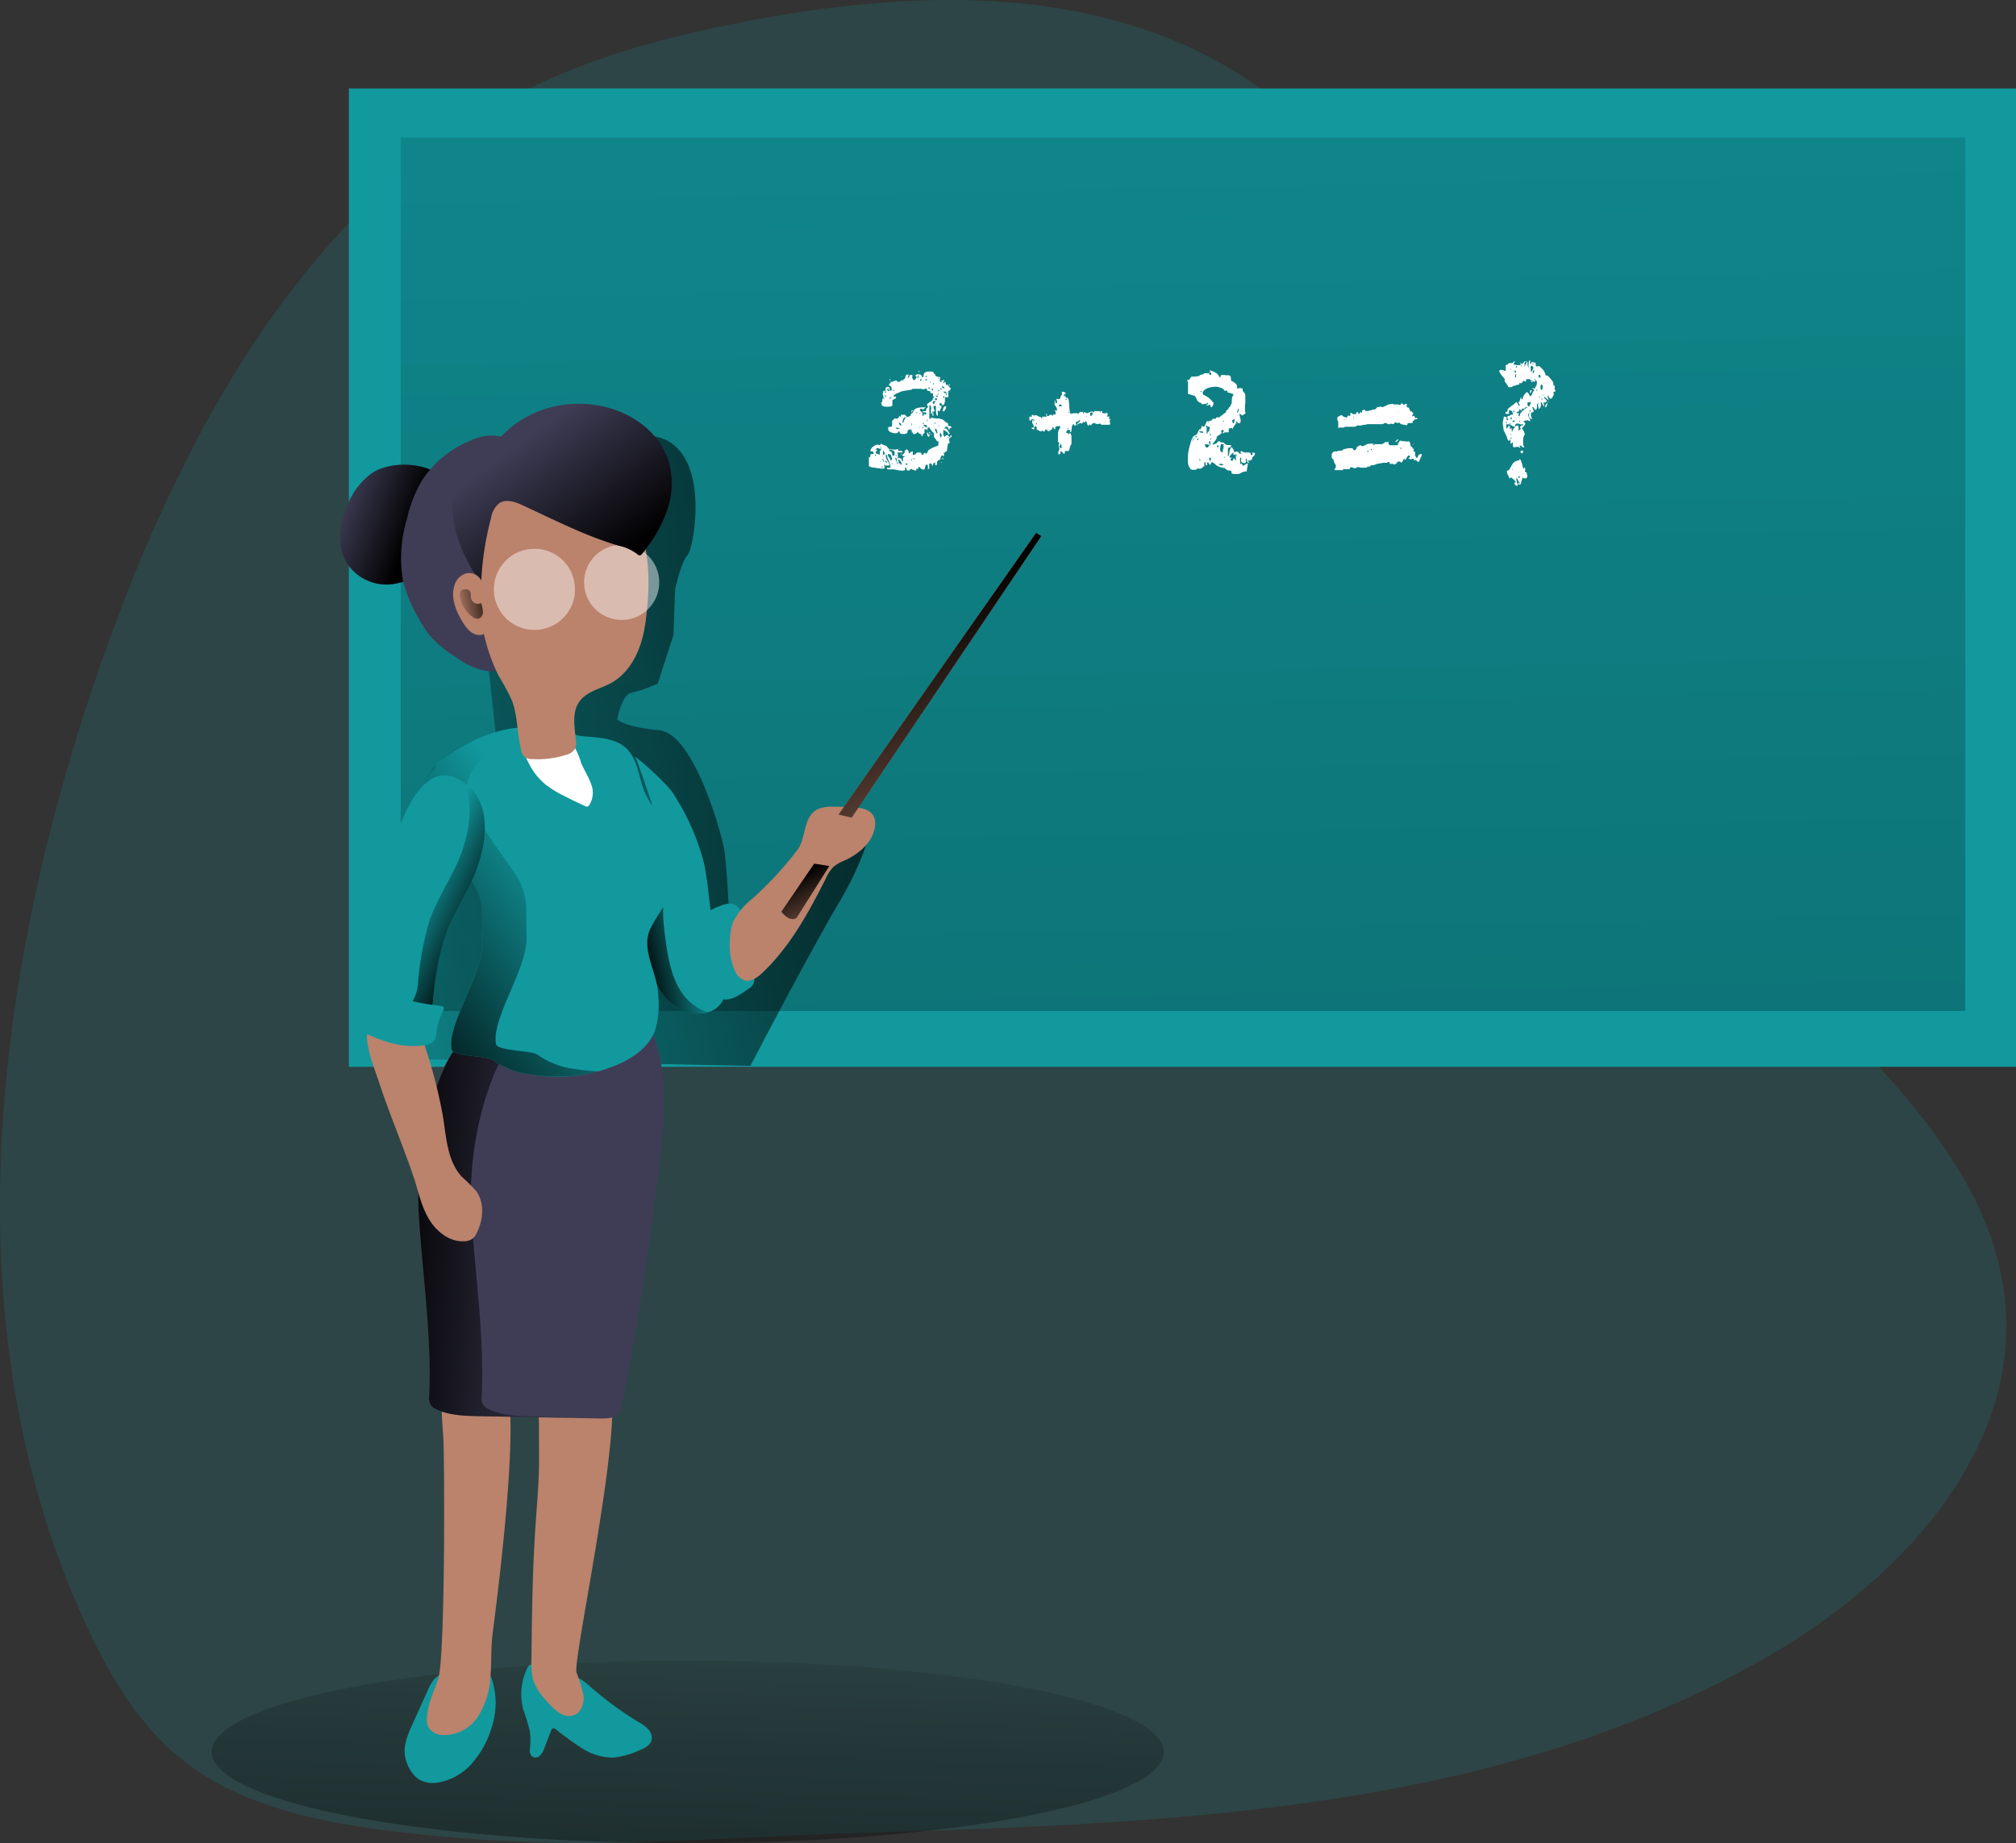 <svg xmlns="http://www.w3.org/2000/svg" xmlns:xlink="http://www.w3.org/1999/xlink" viewBox="0 0 373.29 341.39"><rect x="0" y="0" width="373.29" height="341.39" fill="#333333" stroke="none"/><defs><linearGradient id="a" x1="123.21" x2="128.41" y1="452.53" y2="291.2" gradientUnits="userSpaceOnUse"><stop offset=".01"/><stop offset="1" stop-opacity="0"/></linearGradient><linearGradient id="b" x1="222.73" x2="213.63" y1="294.65" y2="-171.11" gradientUnits="userSpaceOnUse"><stop offset=".01"/><stop offset=".15" stop-opacity=".26"/><stop offset="1" stop-opacity="0"/></linearGradient><linearGradient id="c" x1="245.42" x2="55.31" y1="122.25" y2="162.13" xlink:href="#a"/><linearGradient id="d" x1="91.11" x2="128.15" y1="228.78" y2="230.81" xlink:href="#a"/><linearGradient id="e" x1="134.14" x2="139.79" y1="194.49" y2="194.8" xlink:href="#a"/><linearGradient id="f" x1="114.79" x2="131.92" y1="193.99" y2="194.93" xlink:href="#a"/><linearGradient id="g" x1="135.25" x2="147.84" y1="167.8" y2="165.25" xlink:href="#a"/><linearGradient id="h" x1="84.71" x2="125.99" y1="195.82" y2="165.66" xlink:href="#a"/><linearGradient id="i" x1="96.11" x2="82.74" y1="101.56" y2="96.57" xlink:href="#a"/><linearGradient id="j" x1="132.98" x2="115.63" y1="108.66" y2="85.46" xlink:href="#a"/><linearGradient id="k" x1="111.44" x2="104.03" y1="114.32" y2="115.87" xlink:href="#a"/><linearGradient id="l" x1="109.64" x2="96.71" y1="175.51" y2="169.39" xlink:href="#a"/><linearGradient id="m" x1="167.47" x2="198.4" y1="112.35" y2="172.19" xlink:href="#a"/><linearGradient id="n" x1="167.38" x2="174.79" y1="165.19" y2="179.51" xlink:href="#a"/></defs><title>Teacher</title><path fill="#11999e" d="M161.55 339.38c57.14-1.72 117-4.18 166.38-32.93 23.47-13.66 45.26-36.8 43.47-63.88-1.77-26.78-25-46.07-43.28-65.74a223.2 223.2 0 0 1-53.78-102.06c-6.62-29.34-31.77-58.1-60-68.47-23.9-8.78-50.4-7.18-75.44-2.48-13.78 2.6-27.5 6.12-40.12 12.2-40.64 19.6-64.44 62.68-79.5 105.2-20.52 58-29.1 124.16-3.2 180 4.15 8.93 9.27 17.65 16.8 24 11.4 9.5 26.8 12.4 41.54 14.14 32.8 3.82 54.12 1 87.13.02z" opacity=".18" style="isolation:isolate"/><ellipse cx="127.34" cy="324.47" fill="url(#a)" rx="88.14" ry="16.91"/><path fill="#11999e" d="M64.6 16.38h308.7v181.2H64.6z"/><path fill="url(#b)" d="M74.2 25.45h289.7v161.8H74.2z"/><path fill="url(#c)" d="M158.65 200.8s10.84-20.82 16.48-30.36 6.33-15.88 6.33-15.88l-14.08 6.24s-6 30.25-11.6 22.42-1-8.77-1-8.77-.42-10.62-1-13.87-5.67-21.36-12-21.94-7.8-2-7.8-2 .88-4.63 2.6-4.92a28.4 28.4 0 0 0 4.93-1.73l2.9-9 .3-8.4s1.14-5.2 2.3-6.36 4.33-18.43-4.77-21.68-18.87 15-18.87 15l-14.5 15.55 3 27.6A16.6 16.6 0 0 0 99.42 155c-2.8 10.66-6.27 32.87-6.27 32.87l1.46 5.64.7 6z" transform="translate(-19.71 -3.39)"/><path fill="#11999e" d="M91.63 317.34a15.33 15.33 0 0 1-.9 3.5 17.12 17.12 0 0 1-3.57 6 10.63 10.63 0 0 1-6.1 3.3 5.12 5.12 0 0 1-3.55-.62 5.35 5.35 0 0 1-1.56-1.74 7.1 7.1 0 0 1-1-2.84c-.2-1.9.6-3.76 1.38-5.5l2.87-6.35a7.46 7.46 0 0 1 1.3-2.18 6.23 6.23 0 0 1 2.34-1.43 10 10 0 0 1 4.2-.84c1.54.08 3.4.77 4 2.25a14.08 14.08 0 0 1 .6 6.44zM97.7 308.82a11 11 0 0 0-.82 7.77 38.2 38.2 0 0 1 1.25 4.15 14.6 14.6 0 0 1 0 3.17 1.7 1.7 0 0 0 .32 1.35 1.16 1.16 0 0 0 1.5-.08 3.35 3.35 0 0 0 .84-1.42l1.23-3.18c.08-.2.2-.44.4-.48a.7.7 0 0 1 .5.18 60.1 60.1 0 0 0 4.9 3.54 10.63 10.63 0 0 0 5.7 1.7 14.74 14.74 0 0 0 4.88-1.36c.92-.37 1.95-.85 2.23-1.8a2.26 2.26 0 0 0-.57-2.05 6.94 6.94 0 0 0-1.78-1.34 64.7 64.7 0 0 1-9.28-6.85 7.17 7.17 0 0 0-1.75-1.25 9.26 9.26 0 0 0-2.63-.48 11.2 11.2 0 0 1-4.8-1.78c-.53-.4-1.75-.58-2.13.18z"/><path fill="#bb826c" d="M81.13 311c-.8 2.32-1.92 4.6-2.08 7.04a3.46 3.46 0 0 0 .3 1.9 3.15 3.15 0 0 0 2.47 1.4 7.5 7.5 0 0 0 6.7-3.44 15.17 15.17 0 0 0 2.3-7.48c.22-2.63.06-5.3.4-7.9 4.35-33.55 3.27-42.23 3-43.2-.5-2-2.8-2.87-4.8-3.2-2.2-.34-7.16-.3-7.47 2.3-.34 2.9 0 5.23.15 8.16.25 6.74.3 40.7-.97 44.4zM99.8 271.6c-.05 3.46-.37 6.9-.6 10.34-.6 8.42-.7 16.88-.8 25.32a12.53 12.53 0 0 0 .38 4.07 11.25 11.25 0 0 0 2.56 3.84 9.35 9.35 0 0 0 2.6 2.28 2.8 2.8 0 0 0 3.14-.25 4.1 4.1 0 0 0 .87-3.68 36.47 36.47 0 0 0-1.2-3.76c-.66-2.22 7.28-38.63 6.6-50.72a2.7 2.7 0 0 0-.4-1.5c-.23-.3-2.15.17-2.5 0a12.28 12.28 0 0 0-5.54-.8c-1.04.1-3.73.27-4.53 1.15-.94 1.04-.56 4.93-.58 6.32-.03 2.5.06 4.95 0 7.4z"/><path fill="#3f3d56" d="M77.52 225.3c.77 11.1 2.42 22.2 1.92 33.3a2.38 2.38 0 0 0 .3 1.6 2.7 2.7 0 0 0 1 .78c2.35 1.15 5.23 1.23 8 1.3l22.24.43c1.33 0 2.9 0 3.64-.93a2.86 2.86 0 0 0 .5-1.33q4.5-22.92 7.1-46.05c.88-7.86 1.56-16-1.5-23.44-10.65 1.75-18.92.2-29.74-.5-3.83-.26-7.84 2.45-11.17 13.76a63 63 0 0 0-2.28 21.08z"/><path fill="url(#d)" d="M118.24 265.68l14.62.3a9.47 9.47 0 0 1-2.13.14l-22.25-.44c-2.74-.05-5.63-.14-8-1.3a2.7 2.7 0 0 1-1-.77 2.53 2.53 0 0 1-.3-1.6c.5-11.1-1.2-22.2-1.9-33.3a63 63 0 0 1 2.32-21.07c3.33-11.3 7.34-14 11.17-13.77 2.33.15 4.54.35 6.68.54-2.83 1.25-5.64 4.93-8.1 13.23A62.78 62.78 0 0 0 107 228.7c.72 11.1 2.42 22.2 1.9 33.3a2.52 2.52 0 0 0 .3 1.6 2.82 2.82 0 0 0 1.06.8c2.35 1.14 5.23 1.23 7.98 1.28z" transform="translate(-19.71 -3.39)"/><path fill="url(#e)" d="M140.78 195.16c-1.95 0-3.87 0-5.8-.15 1.77-.12 3.6-.32 5.48-.63.1.26.22.53.32.8z" transform="translate(-19.71 -3.39)"/><path fill="url(#f)" d="M135 195a107.65 107.65 0 0 1-17.58-.6 6.46 6.46 0 0 1 3.07-.55c5.23.36 9.88.9 14.5 1.15z" transform="translate(-19.71 -3.39)"/><path fill="#11999e" d="M130.34 159.82c.8 3.57.9 7.26 1.58 10.85.8 4.12 2.4 8.13 2.38 12.33a5.54 5.54 0 0 1-.25 1.86 4.36 4.36 0 0 1-2.42 2.42c-3 1.32-6.7-.26-8.73-2.86s-2.77-6-3.27-9.22c-1.36-8.9-1.4-17.9-1.42-26.9 0-1.67-6.2-9.27-4.17-9.83s9.6 6.87 10.5 8.33a43.3 43.3 0 0 1 5.8 13.02z"/><path fill="url(#g)" d="M150.83 190.86c-2.9.95-6.3-.6-8.22-3.05-2-2.6-2.76-6-3.26-9.2-1.36-8.9-1.4-17.93-1.4-26.9 0-1.68-6.24-9.28-4.2-9.85.74-.2 2.1.56 3.6 1.68 1 2.48 5.7 16.15 5.7 17.37 0 9-1.3 8.8.06 17.7.5 3.25 1.23 6.6 3.27 9.2a9 9 0 0 0 4.46 3.06z" transform="translate(-19.71 -3.39)"/><path fill="#11999e" d="M80.5 142.28a8 8 0 0 0-2 2.9c-.7 2.13.17 4.45 1.22 6.43 2.14 4 5 7.6 7.54 11.42s1.83 6.85 2 11.4c.22 5-4.57 12.33-5.53 17.24a7.36 7.36 0 0 0-.14 2.68c.24 1.34 6.6 1.17 7.7 2a15 15 0 0 0 7 2.67 28.4 28.4 0 0 0 16.86-2.2c2.57-1.25 5-3.1 6.08-5.77a16.73 16.73 0 0 0 .67-6.47c-.07-4.54-3.43-8.67-1.4-12.74 1.06-2.13 2.6-4 3.57-6.2a14.1 14.1 0 0 0-.67-12.7c-1.2-2-2.9-3.74-3.86-5.88-1.28-2.8-1.32-6.3-3.54-8.43-1.84-1.77-4.63-2-7.18-2.2-3.32-.2-3-1-6.34-1.22-2.75-.18-5.36-.74-8.07-.25a26.17 26.17 0 0 0-7.57 2.64c-1.1.58-6.32 3.32-6.32 4.7z"/><path fill="url(#h)" d="M130.72 201.78a30.1 30.1 0 0 1-12.7.62 15.12 15.12 0 0 1-7-2.66c-1.1-.84-7.46-.67-7.7-2a7.36 7.36 0 0 1 .13-2.68c1-4.9 5.75-12.23 5.53-17.23-.2-4.56.46-7.6-2-11.42s-5.4-7.4-7.55-11.4c-1.06-2-1.93-4.3-1.2-6.43.37-1.12 2.3-5.08 8.3-7.62a36.54 36.54 0 0 1 7.6-2.64 17.55 17.55 0 0 1 4.8-.05c-1.4.5-2.77 1.1-4.14 1.68-6 2.55-7.95 6.5-8.34 7.63-.72 2.12.15 4.44 1.2 6.42 2.15 4 5 7.58 7.55 11.4s1.83 6.86 2 11.4c.22 5-4.56 12.33-5.52 17.25a7.35 7.35 0 0 0-.14 2.68c.25 1.35 6.62 1.18 7.7 2a15.22 15.22 0 0 0 7 2.66 33.3 33.3 0 0 0 4.48.42z" transform="translate(-19.71 -3.39)"/><path fill="#fff" d="M101.06 145.33a19.6 19.6 0 0 0 3.6 2.18c1.2.63 2.43 1.2 3.66 1.77a.72.72 0 0 0 .47.1.66.66 0 0 0 .32-.27 4.3 4.3 0 0 0 .3-4c-.46-1.32-1.26-2.5-1.8-3.8a14.18 14.18 0 0 0-1.78-3.86 8.43 8.43 0 0 0-2.8-1.9c-1.62-.82-5-2.38-6.17-.1-1 1.87.48 4.93 1.4 6.56a11.8 11.8 0 0 0 2.8 3.33z"/><path fill="#3f3d56" d="M68.9 87.6a13.24 13.24 0 0 0-4.6 6.06c-1.42 3.38-2 7.44-.12 10.58a8.78 8.78 0 0 0 7.93 4 11.43 11.43 0 0 0 8-4.26c2.73-3.3 5.62-11 2.5-14.9-2.9-3.58-10.2-3.83-13.7-1.47z"/><path fill="url(#i)" d="M88.6 91a13.24 13.24 0 0 0-4.6 6.05c-1.4 3.38-2 7.44-.1 10.58a8.78 8.78 0 0 0 7.92 4 11.43 11.43 0 0 0 8-4.26c2.72-3.3 5.6-11 2.48-14.9-2.88-3.58-10.2-3.83-13.7-1.47z" transform="translate(-19.71 -3.39)"/><path fill="#3f3d56" d="M90.6 80.66a10.17 10.17 0 0 0-3.37.9 19.43 19.43 0 0 0-9.12 7.47 25.47 25.47 0 0 0-2.8 7.24 25.16 25.16 0 0 0-.75 11 25.66 25.66 0 0 0 3 7.34 21.35 21.35 0 0 0 2.23 3.35 21.9 21.9 0 0 0 4.5 3.66 15.65 15.65 0 0 0 4.64 2.4c4.08 1.08 8.37-1 11.65-3.62a27.45 27.45 0 0 0 8-10.17 21.56 21.56 0 0 0 1.55-12.73 27.85 27.85 0 0 0-1.85-5.6c-1.56-3.6-3.6-6.3-7.46-7.4-3.58-1.02-6.26-4.06-10.2-3.8z"/><path fill="#bb826c" d="M119.44 115.72c-.6 4.3-2.53 8.73-6.33 10.8-2 1.08-4.45 1.54-5.78 3.36-1.5 2-.93 4.83-.68 7.33a2.83 2.83 0 0 1-.1 1.34 2.7 2.7 0 0 1-1.8 1.27 17.1 17.1 0 0 1-6.32.76 1.78 1.78 0 0 1-1.92-1.66c-.8-3-.6-6.3-1.75-9.24a42.4 42.4 0 0 0-2.4-4.45 34.55 34.55 0 0 1-3.5-12.87 79.84 79.84 0 0 1-.34-13.3 12.2 12.2 0 0 1 .7-3.9 12.36 12.36 0 0 1 2.3-3.4 19.13 19.13 0 0 1 6.1-5.16 12.8 12.8 0 0 1 9.9 0 20.48 20.48 0 0 1 8 6.1c5.22 6.2 5 15.4 3.94 23.05z"/><circle cx="98.96" cy="109.15" r="7.52" fill="#fff" opacity=".46"/><circle cx="115.11" cy="107.86" r="6.96" fill="#fff" opacity=".46"/><path fill="#3f3d56" d="M99.52 76.24a20.7 20.7 0 0 1 12.28-.94c5.43 1.24 10.54 5 12.1 10.4a15.15 15.15 0 0 1-.43 9 25.87 25.87 0 0 1-4.6 7.87.67.67 0 0 1-.4.28c-.2 0-.37-.13-.52-.26a8.46 8.46 0 0 0-3.4-1.53c-6.16-1.82-11.9-4.78-17.75-7.47-1.38-.63-3.05-1.24-4.33-.42A4.46 4.46 0 0 0 90.9 96a55.2 55.2 0 0 0-1.83 12 29.7 29.7 0 0 1-4.23-8 21.88 21.88 0 0 1-1.15-7.32c0-1.77 0-3.68 1.05-5.12s2.48-1 4-1.6c1.2-.5 1.75-2.25 2.48-3.25a19.52 19.52 0 0 1 8.3-6.46z"/><path fill="url(#j)" d="M119.23 79.63a20.7 20.7 0 0 1 12.28-.94c5.44 1.23 10.55 5 12.1 10.38a15.15 15.15 0 0 1-.42 9 25.87 25.87 0 0 1-4.6 7.88.67.67 0 0 1-.4.28c-.2 0-.37-.13-.52-.26a8.46 8.46 0 0 0-3.4-1.52c-6.16-1.82-11.9-4.78-17.75-7.47-1.37-.64-3.04-1.25-4.32-.43a4.46 4.46 0 0 0-1.57 2.83 55.2 55.2 0 0 0-1.82 12 29.7 29.7 0 0 1-4.23-8 21.88 21.88 0 0 1-1.15-7.33c0-1.77 0-3.68 1.06-5.12s2.48-1 4-1.6c1.2-.5 1.75-2.25 2.48-3.25a19.52 19.52 0 0 1 8.3-6.47z" transform="translate(-19.71 -3.39)"/><path fill="#bb826c" d="M86.3 106.2a3.26 3.26 0 0 0-2.2 2.38c-.64 2.3.37 4.7 1.63 6.73.7 1.14 1.72 2.34 3.06 2.3a1.28 1.28 0 0 0 1-.38 2 2 0 0 0 .14-1.76 31.4 31.4 0 0 1-.55-6.7 2.52 2.52 0 0 0-3.1-2.57z"/><path fill="url(#k)" d="M107.6 115.1a1.42 1.42 0 0 1-.7-1.1c0-.4 0-.84-.22-1.15a1.06 1.06 0 0 0-.77-.32 1.17 1.17 0 0 0-.68.14 1.3 1.3 0 0 0-.33 1.3 5.77 5.77 0 0 0 2.3 3.66 1.48 1.48 0 0 0 1.15.34 1.24 1.24 0 0 0 .77-1.33 5.87 5.87 0 0 0-.33-1.55 1.4 1.4 0 0 1-1.2 0z" transform="translate(-19.71 -3.39)"/><path fill="#bb826c" d="M76.84 218.76c.75 2.5 1.36 5.1 2.76 7.3s3.8 4 6.4 3.83a2.58 2.58 0 0 0 1.54-.52 2.9 2.9 0 0 0 .73-1c1.22-2.45 1.5-5.58-.1-7.78a32.63 32.63 0 0 0-2.64-2.63c-2.66-2.86-2.88-7.13-3.48-11a89.9 89.9 0 0 0-3.25-12.8 5.3 5.3 0 0 0-1.36-2.56 5.42 5.42 0 0 0-2.22-.92c-2.35-.6-6.6-2.94-7.18.3-.48 2.74 1.34 7 2.17 9.54 2 6.1 4.6 12.1 6.64 18.24z"/><path fill="#11999e" d="M134.3 167.82c.17-.05-.1-.26-.28-.2a9.07 9.07 0 0 0-2.14.8 3 3 0 0 0-1.42 1.73 4.28 4.28 0 0 0 .05 1.85l1.8 10.6a3.32 3.32 0 0 0 .88 2.1c1 .8 2.4.3 3.5-.33q1-.57 1.9-1.23a2 2 0 0 0 1-2.4 54.56 54.56 0 0 0-1.67-10.34c-.37-1.27-1-2.7-2.32-3a4.12 4.12 0 0 0-2.43.48"/><path fill="#bb826c" d="M139.4 166.37a13 13 0 0 0-3.62 4.28 10.05 10.05 0 0 0-.62 3.57 11.63 11.63 0 0 0 .92 5.6 3.1 3.1 0 0 0 1.87 1.77c1.18.27 2.3-.57 3.2-1.4 5.15-4.87 8.6-11.22 11.8-17.55a6.94 6.94 0 0 1 1.42-2.13 8.18 8.18 0 0 1 2.14-1.2c2.7-1.25 5.26-3.5 5.52-6.43a3.15 3.15 0 0 0-.27-1.73c-.67-1.27-2.34-1.56-3.78-1.64-1.25-.07-2.52-.1-3.78-.1a6.2 6.2 0 0 0-2.88.5c-2.67 1.42-2 5.27-3.65 7.48a65 65 0 0 1-8.28 8.97z"/><path fill="#11999e" d="M72.3 158.03c-1.95 6.4-2.6 13.14-3 19.83a19.54 19.54 0 0 0 .5 7.36c.8 2.35 2.65 4.5 5.1 4.9a4.38 4.38 0 0 0 4.2-1.5 7.1 7.1 0 0 0 1.1-3.55 57.42 57.42 0 0 1 2.1-11.46c1.17-3.4 3.07-6.5 4.68-9.74 2.93-5.9 5.22-15.93-2.3-19.67-6.96-3.47-10.96 9.1-12.4 13.83z"/><path fill="url(#l)" d="M106.7 167.27c-1.6 3.23-3.5 6.33-4.67 9.75a56.57 56.57 0 0 0-2.12 11.44 7.56 7.56 0 0 1-1.1 3.54 4.4 4.4 0 0 1-4.18 1.52 6.57 6.57 0 0 1-4.56-3.65 5.56 5.56 0 0 0 1.74.62A4.4 4.4 0 0 0 96 189a7.44 7.44 0 0 0 1.1-3.54A56.67 56.67 0 0 1 99.2 174c1.2-3.4 3.1-6.52 4.7-9.75 2.23-4.47 4.08-11.36 1.53-16 6.28 4.04 4.08 13.4 1.28 19.02z" transform="translate(-19.71 -3.39)"/><path fill="#11999e" d="M73.45 184.5a31.16 31.16 0 0 0-3-1.24 8.7 8.7 0 0 0-2.27-.32 1.22 1.22 0 0 0-.6.1 1.3 1.3 0 0 0-.5.54 10.57 10.57 0 0 0-1.33 5.8 1.94 1.94 0 0 0 .23.93 2 2 0 0 0 .83.64c3.66 1.87 7.75 3.27 11.8 2.63a2.65 2.65 0 0 0 1.84-.92 3.32 3.32 0 0 0 .36-1.43 11.76 11.76 0 0 1 1.14-3.8c.5-1 .13-1.1-.82-1.2s-1.78-.23-2.66-.38a22.28 22.28 0 0 1-5-1.35z"/><path fill="#bb826c" d="M155.27 150.86l36.58-52.18.97.6-35.12 52.16-2.43-.58z"/><path fill="url(#m)" d="M155.27 150.86l36.58-52.18.97.6-35.12 52.16-2.43-.58z"/><path fill="url(#n)" d="M170.46 163.34l-6.07 8.9s1.4 2 2.8 1.18l6.08-9.64z" transform="translate(-19.71 -3.39)"/><path fill="#fff" d="M164.87 86.6a2.4 2.4 0 0 0-.16-.9 6.73 6.73 0 0 0-.37-.82 1.4 1.4 0 0 1-.07-.42q0-.27-.24-.24v.32a.87.87 0 0 0 .1.42 4 4 0 0 0 .22.4c.1.13.17.26.25.4a.94.94 0 0 1 .1.45h-.82l-.2-.22a.1.1 0 0 0 0 .06v.06a.24.24 0 0 0 .07.18.24.24 0 0 1 .07.18.43.43 0 0 1-.06.22.18.18 0 0 1-.17.1h-.49a1.2 1.2 0 0 1-.33-.07h-.24l-.38-.06a2.8 2.8 0 0 0-.38-.07h-.25a1.25 1.25 0 0 1-.27-.1l-.26-.1s0 0-.1-.06a.1.1 0 0 1 0-.04V84.6l.2.12a1.65 1.65 0 0 0 .07-.2.8.8 0 0 0 0-.22c.06-.14.12-.2.2-.23h.33c.05 0 .07-.07.07-.2a.25.25 0 0 0-.2-.26l-.4-.06a.9.9 0 0 1 .13-.4 1.7 1.7 0 0 1 .33-.4 1.92 1.92 0 0 1 .42-.27.94.94 0 0 1 .43-.12h.17l.23.1h.17v.68a.56.56 0 0 1-.3-.08.68.68 0 0 0-.27-.07h-.1s0 .06-.1.1a.46.46 0 0 0-.1.13v.12l.2-.1v.4l-.2-.13v.1c0 .2 0 .32.07.36a.5.5 0 0 0 .2.1l.27.06a.33.33 0 0 1 .2.23v-.8a.38.38 0 0 0 .2-.27 1 1 0 0 0 0-.34c0-.12 0-.24-.07-.37a.7.7 0 0 1 0-.35c0-.06.06-.07.14 0l.24.1.3.12a.64.64 0 0 0 .24.07.1.1 0 0 1 .07.07s.06.06.08.06 0-.16 0-.13a.87.87 0 0 0 .1.17l.22.28a.75.75 0 0 0 .27.22l.53.07a5.45 5.45 0 0 0 .55 0h.08a.18.18 0 0 0 .16-.06.26.26 0 0 1 .18 0h.07a.2.2 0 0 1 .06.15.32.32 0 0 0 0 .16s.1 0 .2 0a1.22 1.22 0 0 1 .27 0 .7.7 0 0 1 .22.06.24.24 0 0 1 .1.23h-.86c-.07 0-.1.04-.1.13l.1.17v.34c0 .25.13.38.3.4a.67.67 0 0 1 .37.17.54.54 0 0 1 .08.22.35.35 0 0 1 0 .2h.2v-.7l.26-.08v-.26a.05.05 0 0 0 .06 0 .1.1 0 0 0 .06 0l-.2.1c-.07 0-.12 0-.14 0l-.1-.1-.13-.1a2.07 2.07 0 0 0 .36-.32.44.44 0 0 0 .1-.5.2.2 0 0 1 .1.07s.08.06.1.06l-.22-.1a.2.2 0 0 0 .2-.13.2.2 0 0 1 .22-.12c.13 0 .24.1.33.32a.8.8 0 0 1 .07.5 1.3 1.3 0 0 1 .33-.33.74.74 0 0 1 .4-.13v.64s0 0 .06 0h.2a.7.7 0 0 0 .33-.24.44.44 0 0 1 .4-.2h.3a.5.5 0 0 1 .26.08s.05.07.06.17a.34.34 0 0 0 .05.17h.07a.3.3 0 0 0 .27-.14.48.48 0 0 0 .1-.3.4.4 0 0 0 .15.12c.08 0 .12.08.12.1h.14l.15-.14a.64.64 0 0 1 .1-.2l.1-.23a1.56 1.56 0 0 1 .42-.3l.44-.24.25-.1a2.93 2.93 0 0 0 .32-.13.85.85 0 0 0 .23-.06.36.36 0 0 0 .23-.2s0-.06 0-.2 0-.22.06-.3v-.1l-.18-.07a.37.37 0 0 1-.16-.06l-.14-.22s-.07-.13-.2-.27a1 1 0 0 1-.2-.27 1 1 0 0 1 0-.33c0-.2 0-.3 0-.34l-.2-.2c-.14-.12-.2-.2-.22-.23a1.83 1.83 0 0 1-.2-.27 2.15 2.15 0 0 1-.17-.27c-.08-.1-.13-.13-.16-.1a.56.56 0 0 1-.23 0v.4h-.06a.05.05 0 0 1-.04 0l-.13-.06a.4.4 0 0 0-.16 0h-.08c-.1 0-.13 0-.13.1a1 1 0 0 0 0 .18.3.3 0 0 0 .07.17v.12l-.2.2-.23.22.13.22h-.25c-.06 0-.08 0-.08-.12a.24.24 0 0 1 0-.13l.06-.1a.4.4 0 0 1-.26 0 .6.6 0 0 1-.22-.12.66.66 0 0 1-.2-.18 1.2 1.2 0 0 1-.1-.16.4.4 0 0 1-.24.35.94.94 0 0 1-.43.12c-.08 0-.13 0-.13-.1a.2.2 0 0 0-.06-.13l-.1-.06h-.1v-.1a.45.45 0 0 1 0-.13v-.06a.24.24 0 0 0 0-.08.72.72 0 0 0 0-.18 2.77 2.77 0 0 0-.43 0 .46.46 0 0 0-.34.28.62.62 0 0 1-.05.18c0 .1 0 .14 0 .16a.8.8 0 0 1-.5.2h-.55a.32.32 0 0 1-.3-.18c-.07-.12-.12-.25-.18-.4a1.87 1.87 0 0 1-.28.38.7.7 0 0 1-.4.07 2.16 2.16 0 0 1-.87-.2.67.67 0 0 1-.46-.65v-.25s0 0 .1-.06h.15l.22-.05a.67.67 0 0 0 .2-.07.52.52 0 0 0 .05-.2 1.6 1.6 0 0 0 0-.25.9.9 0 0 0 0-.3 1 1 0 0 0 0-.33.42.42 0 0 0 .37-.37 1.2 1.2 0 0 0 .33 0 .77.77 0 0 0 .3 0c.1 0 .17-.1.25-.22a.76.76 0 0 0 .1-.3l.2.2a.14.14 0 0 0 .1-.2c-.04-.1 0-.18.14-.24a.1.1 0 0 0 .1.1h.1c.06 0 .1-.05.1-.05h.1a.38.38 0 0 1 .36.2.36.36 0 0 0 .32.2 1.44 1.44 0 0 0 .32-.08.45.45 0 0 0 .27-.2.44.44 0 0 1 0-.13l.06-.2h.2a.1.1 0 0 1 .13-.13v-.1a1.16 1.16 0 0 1 .82-.8 5.7 5.7 0 0 1 1.2-.12H171.46a2.5 2.5 0 0 1-.3.2l-.27.23h-.1v-.17h-.38a1.07 1.07 0 0 1-.05.17 1.25 1.25 0 0 0 0 .18l.13.13.1.1a.24.24 0 0 0 .1 0l.13-.07a1.78 1.78 0 0 1 .34-.05 2 2 0 0 0 .34-.06.5.5 0 0 1 0-.32.47.47 0 0 1 .13-.18.53.53 0 0 1 .14-.12.12.12 0 0 0 .07-.1.7.7 0 0 0-.08-.16.56.56 0 0 1-.1-.15.22.22 0 0 0 0-.1.2.2 0 0 1 0-.07s.06-.1.15-.17a2.62 2.62 0 0 1 .33-.23l.32-.23a.5.5 0 0 0 .2-.2l.06-.18a1.67 1.67 0 0 1 .08-.2.26.26 0 0 0 .1-.08l.12-.1v-.07h-.26v-.35a.38.38 0 0 0-.14-.33.07.07 0 0 1 0 .06s0 0 0 .05h-.1c-.14 0-.22-.06-.23-.2a.26.26 0 0 0-.16-.25h-.27a.27.27 0 0 1-.2-.2.3.3 0 0 0-.2-.25.43.43 0 0 0-.25.07.56.56 0 0 1-.26.07h-.1a.85.85 0 0 0-.24-.1 1 1 0 0 0-.23 0h-1.4l-.1.08a.3.3 0 0 0-.1.07c-.45.1-.8.15-1.1.18a4.55 4.55 0 0 0-1 .24s-.05 0-.1.05l-.04.06h-.08l-.14.07a.37.37 0 0 1-.16.06c-.08 0-.12 0-.12.05a1.88 1.88 0 0 0-.37.23c-.15.12-.23.2-.23.24v.1h.3c.12 0 .18 0 .18.18a.2.2 0 0 1-.1.16 2.1 2.1 0 0 1-.22.14 1.22 1.22 0 0 1-.24.1c-.08 0-.12.08-.12.1v.44a2.5 2.5 0 0 1 0 .32 3.22 3.22 0 0 1-.07.36l-.58.08a3.9 3.9 0 0 1-.53 0 1.24 1.24 0 0 1-.64-.14c-.16-.1-.24-.3-.24-.62s.05 0 .1-.06l.1-.1a2 2 0 0 1 0-.3c0-.17.06-.27.07-.3l.13-.1v-.16a.9.9 0 0 0-.06-.3 1.15 1.15 0 0 1-.06-.38 1.7 1.7 0 0 0 .07-.26c0-.1 0-.18.06-.2h.17c.1 0 .14 0 .14-.05a.48.48 0 0 0 .07-.28.52.52 0 0 1 .08-.3.68.68 0 0 1 .26-.1.54.54 0 0 1 .25 0 .17.17 0 0 1 .13.15 1.9 1.9 0 0 1 .05.23.72.72 0 0 0 0 .2c0 .08.1.1.22.1s.14-.05.14-.2v-.2a.48.48 0 0 0-.07-.28.64.64 0 0 0-.17-.16.6.6 0 0 1-.17-.12.23.23 0 0 1-.07-.18c0-.06 0-.13.17-.2a2.78 2.78 0 0 1 .38-.26 3.9 3.9 0 0 1 .43-.2 1.25 1.25 0 0 1 .27-.08.26.26 0 0 1 .23.13.3.3 0 0 0 .26.12h.07a.1.1 0 0 0 .06 0 1.85 1.85 0 0 0 .24-.16l.2-.15s.1 0 .2 0a.7.7 0 0 1 .15.15v-.34a.3.3 0 0 0 .27-.1 1 1 0 0 0 .1-.3q0-.18.1-.3a.2.2 0 0 1 .2-.14h.2c.05 0 .1 0 .1.1a.7.7 0 0 1-.1.23l-.1.2v.07a.3.3 0 0 0 .23-.1 1.74 1.74 0 0 0 .1-.17c0-.07 0-.13.08-.2a.12.12 0 0 1 .12-.07h.2l.23.1a.56.56 0 0 0-.1.17 1 1 0 0 0 0 .2.6.6 0 0 0 .12.3.37.37 0 0 0 .3.2s.1-.1.22-.27a1.17 1.17 0 0 1 .23-.3l-.34-.3.3-.18a.5.5 0 0 1 .25-.06h.1v.05a.1.1 0 0 0 .05 0h.23a.73.73 0 0 1 .27.24.35.35 0 0 1 .07.32c.2 0 .3-.15.3-.32a1.13 1.13 0 0 1 .12-.48.85.85 0 0 1 .32-.2 1.35 1.35 0 0 1 .38-.1h.58a.54.54 0 0 1 .5.22.94.94 0 0 0 0 .1.52.52 0 0 1 .07.12l.12.06h.08v.23a.28.28 0 0 0 .16.14l.28.1.27.06h.18a1.36 1.36 0 0 1 0 .36.87.87 0 0 0-.06.32c0 .15.1.23.28.23h.1l-.15-.2.28-.1a1.17 1.17 0 0 0 .28-.13v.12a.36.36 0 0 1-.1.27.33.33 0 0 0-.1.24h.06a.55.55 0 0 1 .16-.1.4.4 0 0 0 .15-.13h.12a1.12 1.12 0 0 0 0 .24 1.54 1.54 0 0 0 .07.24c.06.13.1.17.14.1s.1-.06.2 0 0 0 .1.12a.93.93 0 0 0 .1.16 2.23 2.23 0 0 0 .2.18c.1.1.14.15.14.2l-.06.13-.06.18s0 0-.1.07a.3.3 0 0 1-.12 0q-.1 0-.1.12a1.6 1.6 0 0 1 0 .17c0 .1 0 .16 0 .2a4 4 0 0 0 0 .45c0 .06 0 .1 0 .12a.38.38 0 0 1 0 .16c-.1 0-.14 0-.16 0h-.14a.5.5 0 0 0-.2 0c-.08 0-.12.07-.13.23s0 .32 0 .5a1.93 1.93 0 0 1-.12.5.33.33 0 0 1-.33.23c-.1 0-.16-.05-.14-.13a1 1 0 0 0 0-.2h-.4v.44h.2c.1 0 .14 0 .14.1a1.16 1.16 0 0 1 0 .17.44.44 0 0 1-.05.2.47.47 0 0 0-.1.1l-.04.1a.44.44 0 0 0-.06.16.37.37 0 0 1-.06.17s-.07 0-.17 0a.47.47 0 0 0-.2-.07s0 .16 0 .37 0 .33 0 .37a.33.33 0 0 1 0 .14c0 .05-.06.08-.08.08a.73.73 0 0 1-.2-.38 2.07 2.07 0 0 1-.06-.5c0-.17 0-.33 0-.48s0-.28 0-.4 0-.08-.1-.08h-.33s0 .14 0 .3a1.12 1.12 0 0 0 .06.32l.1.12v.22a.38.38 0 0 1-.17.1c-.07 0-.12 0-.14 0a2 2 0 0 1 .13.76h-.2v-.54l-.28.2v-.3a1 1 0 0 1 0-.35.78.78 0 0 0 .05-.27v-.12a1.43 1.43 0 0 0-.06-.3.8.8 0 0 1 0-.2l-.06-.06a.1.1 0 0 1-.06 0l-.06.06a.1.1 0 0 0-.1.1v2.36c.07 0 .1 0 .1 0a.77.77 0 0 0 .15-.1s.1-.08.1-.1h.08l.38.06.47.06H173.93a2.45 2.45 0 0 0 .36.13l.3.1a3.37 3.37 0 0 1 .34.28 3.85 3.85 0 0 1 .34.3h.1l.1.06c.1.08.13.14.1.2a.84.84 0 0 0 0 .34h.37l-.14-.1a1.06 1.06 0 0 1 .25.17.34.34 0 0 1 .15.27h-.12a.2.2 0 0 0-.13 0c-.1 0-.14.1-.14.2v.22h-.08l-.3-.65h-.1a.4.4 0 0 0-.3.1.64.64 0 0 0-.18.26.4.4 0 0 1 .17 0 .37.37 0 0 1 .18 0s.06 0 .13.13a1.94 1.94 0 0 1 .22.3c.08.1.15.2.2.3a.65.65 0 0 1 .1.2.7.7 0 0 1-.14.1.38.38 0 0 0-.16.12v.12a1.74 1.74 0 0 1 .16.18.6.6 0 0 0 .15.16.3.3 0 0 0 .12-.22c0-.1.06-.15.14-.15a.2.2 0 0 1 .08.06.1.1 0 0 1 0 .06.28.28 0 0 1-.07.2l-.15.1a.42.42 0 0 0-.15.1.26.26 0 0 0-.08.2v.3l.06.16.06.17s-.06.1-.17.14l-.17.05-.2 1.33c0 .07-.07.13-.2.17a.35.35 0 0 0-.25.28.7.7 0 0 0-.08.33q0 .24-.24.2v-.2a1.14 1.14 0 0 0-.27.22.88.88 0 0 0-.1.22 1.74 1.74 0 0 1-.05.22.5.5 0 0 1-.13.23.33.33 0 0 1-.12.06h-.1a.53.53 0 0 0-.28.5.73.73 0 0 1-.16.5 1.2 1.2 0 0 1-.16-.16.32.32 0 0 1-.08-.2v-.07s0 0 .07 0a.1.1 0 0 0 .07-.1h-.34l-.3.7c0-.1 0-.22-.08-.36a.25.25 0 0 0-.27-.2c-.13 0-.2 0-.2.17a1.4 1.4 0 0 0 0 .35 1.38 1.38 0 0 1 0 .35c0 .12-.1.17-.22.17s0-.13 0-.3a1 1 0 0 0-.05-.3c0-.14-.08-.22-.2-.22a.2.2 0 0 0-.2.14 2.55 2.55 0 0 0-.08.32 2.8 2.8 0 0 1-.08.3.26.26 0 0 1-.26.15.66.66 0 0 1-.5-.24c-.16-.17-.27-.25-.37-.25a.1.1 0 0 0-.06 0 1 1 0 0 1 0 .18c0 .1 0 .17-.07.18s-.07 0-.1 0h-.13a.1.1 0 0 0-.08.07.68.68 0 0 0 0 .26 2.32 2.32 0 0 1-.48-.1c-.2-.07-.34-.14-.38-.22l-.43.18.13.12h-.27c-.17 0-.27 0-.3-.1a.44.44 0 0 1-.1-.2l-.05-.2s-.1-.07-.23-.07a2.48 2.48 0 0 0 .05.27c0 .16 0 .25-.14.27a.27.27 0 0 0-.12 0 .22.22 0 0 1-.13.06 4.7 4.7 0 0 1-.82-.07l-.85-.16h-.1a.22.22 0 0 0-.1 0 1.35 1.35 0 0 0-.4 0h-.4l-.15-.1a.2.2 0 0 1-.1-.18zm-3.26-2.26s0 .07 0 .07.12-.1 0-.1zm.46-.14c-.06 0-.08 0-.08.12s0 .13.08.13.06 0 .06-.13-.02-.15-.06-.15zm1 1.44v-.1a.17.17 0 0 0 0-.14l-.1-.1zm.1.88h.32v-.1h-.3zm.32-2v-.12h-.1zm0 .45c-.06 0-.08 0-.08.1s0 .13.08.13.1 0 .1-.12-.07-.12-.13-.12zm0-.77h.1l.17-.07.16-.07s-.05 0-.1-.13a2 2 0 0 1-.1-.18l-.05-.1-.06-.13h-.12zm.1 1.08c-.04 0-.07 0-.07.1s0 .13.1.13.08 0 .08-.1-.06-.13-.12-.13zm0-11.43h.15a.26.26 0 0 0-.14-.23zm.3 11.54a1 1 0 0 0 .1.16l.12.15.2-.1a.64.64 0 0 0-.13-.13c-.05-.06-.1-.1-.1-.1h-.15zm0-13a1.5 1.5 0 0 0 0 .2.2.2 0 0 0 .1.16c.07 0 .1-.07.1-.1s0-.1-.1-.13a.47.47 0 0 0-.05-.14zm0 .93a.23.23 0 0 0 0 .1l.06.1h.1l-.1-.45a.2.2 0 0 0-.1.14v.1zm.4-1.22a.28.28 0 0 0 .12.25.35.35 0 0 0 .25.1v-.06a.7.7 0 0 0-.1-.24c-.05-.1-.08-.2-.1-.22s-.16.02-.16.17zm0 14.5c.07 0 .1 0 .1.15s0 .14-.1.14-.05 0-.05-.15.06-.14.06-.14zm.12-2.32a.46.46 0 0 0 .1.27l.17.24a1.06 1.06 0 0 1 .16.22.34.34 0 0 1 0 .28.5.5 0 0 0 .34-.2c0-.07 0-.2-.1-.4a2.6 2.6 0 0 0-.1-.36.4.4 0 0 0-.3-.2l-.27-.06zm.23-1a.36.36 0 0 0 0 .18.2.2 0 0 0 .1.07l.15.06a.3.3 0 0 1 .17.13.67.67 0 0 1 .13.4.26.26 0 0 0 .3.28h.06a.6.6 0 0 0 .1-.3c0-.17 0-.28 0-.34s-.15-.3-.42-.37a3.22 3.22 0 0 0-.55-.1zm.06-13.05l.2.08-.1.13c-.07 0-.1 0-.1-.12zm0 3.6l.4-.1a.13.13 0 0 0-.1-.1H164.7zm.3-3.18c-.06 0-.1 0-.1.1s0 .1.1.1.08 0 .08-.1.02-.1-.04-.1zm.08 15.18a.26.26 0 0 0 .2.14v-.14zm.34-13.64s-.08 0-.08.1 0 .1.08.1.1 0 .1-.1 0-.1-.06-.1zm.37 12.58a.94.94 0 0 0 .1.47 2.35 2.35 0 0 1 .18.44l.06-.07a1.3 1.3 0 0 0-.06-.2 1.36 1.36 0 0 1 0-.22c0-.07-.05-.15-.07-.25a.2.2 0 0 0-.17-.16zm.28-.4s-.05-.06-.14-.06-.14 0-.12.06a.2.2 0 0 0 .14.06.12.12 0 0 0 .16-.05zm-.1-4.93h.58v-.14a1 1 0 0 1-.34-.05.35.35 0 0 1-.23-.23zm.2 6.24c-.05 0-.07 0-.07.1s0 .14.1.14.05 0 .05-.13.04-.1-.02-.1zm.1-1s-.06 0-.06.12 0 .13.06.13.08 0 .08-.13 0-.12-.07-.12zm.08.62a2.07 2.07 0 0 1 .06.26c0 .1 0 .18 0 .2a.4.4 0 0 0 .13.06c.07 0 .1 0 .1 0s.16.16.13.2 0 .06.18.06a.93.93 0 0 0 0-.24 1.66 1.66 0 0 0-.16-.33 1.7 1.7 0 0 0-.2-.28.33.33 0 0 0-.24-.12zm.1-7a.67.67 0 0 0 .13.36.34.34 0 0 0 .3.18.7.7 0 0 0-.1-.37.36.36 0 0 0-.3-.18zm.2-7.57s-.07 0-.07.07 0 .06.07 0 .12-.03.04-.07zm0 12.45h-.1v-.1zm.4-13.4h-.22l.1-.13zm-.13 14.25s0 0 0 .13 0 .13 0 .13-.1 0-.1-.12.1-.13.17-.13zm0-6.7s0 0 0 .14 0 .1 0 .08a.1.1 0 0 0 .06-.1.18.18 0 0 0 .02-.12zm.12.77c0 .1 0 .15.1.15h.13a2.46 2.46 0 0 1 .15-.42 3.74 3.74 0 0 0 .16-.38l.1-.1.14-.1h-.1a.4.4 0 0 0-.38.2 3.4 3.4 0 0 0-.17.34c0 .18-.04.3-.06.32zm.4 7.4s0 .08 0 0 .1 0 .1-.05.06.06 0 .06zm.25.32a.43.43 0 0 0 .14.34l.2-.2a.2.2 0 0 0-.17-.13zm1-6.16q.1.06 0 .15s-.05 0-.05-.1.12-.06.16-.05zm.1-3.5s.07 0 .07.1 0 .1-.08.1-.07 0-.07-.1.13-.1.17-.1zm0 2.3s-.07 0-.07.15 0 .18.06.15 0-.07 0-.15a.17.17 0 0 0 .1-.14zm0 6.62s-.07 0-.07.1 0 .1.06.1.07 0 .07-.1.08-.1.03-.1zm.1-9.13c.06 0 .1 0 .1.1s0 .1-.1.1-.1 0-.1-.1.15-.1.2-.1zm.3 8.9s-.04 0-.04.12 0 .1.05.1.1 0 .1-.1.08-.13 0-.13zm.38-8.36h.3v-.1h-.3zm.3-6.63a.53.53 0 0 0 .1.14l.1.13v-.63a.15.15 0 0 0-.14.1.68.68 0 0 0 0 .24zm.2-1.2l.24.24h-.03a.22.22 0 0 1-.23-.1zm.35 7.92c0-.1 0-.13-.1-.13l-.13.12zm-.1 2.66v-.23l-.13.12zm.1-8.6a.66.66 0 0 0 .14-.17.3.3 0 0 0 .1-.18s0-.08-.12-.08h-.13zm.23 8s0 .07 0 0 .06 0 .06 0 .1.03.05.03zm.1-2.4c-.04 0-.07 0-.07.1s0 .12.07.12.1 0 .1-.12.07-.08 0-.08zm.13 2.86c-.07 0-.1 0-.1.1s0 .12.1.12.07 0 .07-.1.08-.1.03-.1zm.18-2.76c-.17 0-.25.1-.25.3v.4c.13 0 .2 0 .2-.1a.86.86 0 0 1 .05-.28h.12a.1.1 0 0 0 0 .05v.06H171.44c.18-.26.04-.4-.25-.4zm-.08 2c-.06 0-.1 0-.1.1s0 .1.1.1.06 0 .06-.1.1-.08.05-.08zm.06.3a.4.4 0 0 0 .2.37.85.85 0 0 0 .42.12c0-.2-.06-.34-.17-.4a1 1 0 0 0-.33-.06zm.33-9.05c0 .2.06.27.2.27h.08a.7.7 0 0 0-.1-.17.22.22 0 0 0-.2-.1zm.28.6c-.2 0-.3.1-.3.24h.3zm0 7.84h.1a1 1 0 0 0 0-.24.93.93 0 0 0-.07-.22zm0 2.27c0-.12.05-.2.17-.2a.5.5 0 0 0 .07.3q.06.1.27.05a.93.93 0 0 1-.06.24.34.34 0 0 1-.18.23.64.64 0 0 1-.2-.3 1 1 0 0 1-.08-.3zm.2-.62s0 0 0 .12 0 .1 0 .1-.06 0-.06-.1.02-.12.06-.12zm.08-3.85s0-.06 0-.06 0 0 0 .06 0 .03 0 0zm0-4.12a.68.68 0 0 0 0 .2c0 .06.07.1.17.1l.07-.07a.13.13 0 0 0 0-.07.2.2 0 0 0-.17-.13zm.23 8.32s.07 0 .07.12 0 .1-.08.1-.1 0-.1-.1.03-.12.1-.12zm.1-9.36s-.06 0-.06.12 0 .12.06.08a.1.1 0 0 0 .06-.1q0-.1-.07-.1zm.26 9.68s0 0 0 .1 0 .12 0 .12-.12 0-.12-.1.04-.12.12-.12zm0-1.85s-.06 0-.06.04 0 .06.06 0 0 0 0-.06.03 0 0 0zm0-6.36a.18.18 0 0 0 .2.2v-.4a.18.18 0 0 0-.23.2zm0-2.7l.08-.08h-.08zm.08 15.66s-.06 0-.06 0 0 .08.06.06.06 0 .06-.06-.02 0-.06 0zm.1-8q0 .1-.1 0s0 0 .07 0 .06-.06.03-.03zm0-.9s-.07 0-.07.1 0 .12.06.12a.1.1 0 1 0 0-.22zm.24-5.22a.3.3 0 0 0-.25.17h.25zm-.25 3.57c0 .15.06.23.2.23s.07-.07.16-.2a1.14 1.14 0 0 1 .2-.26l-.12-.05H173a.26.26 0 0 0-.2.1.38.38 0 0 0-.07.15zm.45-2.9s-.06 0-.06.07 0 .07.06 0 .06 0 .06 0-.02-.1-.06-.1zm0 6.65s-.06 0-.06.1 0 .12.06.12.08 0 .08-.1.03-.15-.08-.15zm0-4.3l.1.13h.07a.17.17 0 0 0 .17-.16 1.26 1.26 0 0 0 0-.2h-.23c-.1 0-.14.05-.14.15zm0 5.5a.9.9 0 0 0 0 .14.93.93 0 0 0 .08.22l.1.08a.45.45 0 0 1 .06.24c0 .07.06.1.2.1a1.72 1.72 0 0 0-.07-.48 1.65 1.65 0 0 0-.2-.4.1.1 0 0 0-.06 0s0 0-.1.06zm.1 1.2s0-.1 0-.1a.05.05 0 0 0-.05.07s0 .05.07.05 0 0 0-.04zm.1-7.23h.2a.2.2 0 0 0 .17-.1.35.35 0 0 0-.23-.1h-.14zm.34-.6a.3.3 0 0 0 0 .15c0 .06.06.1.1.1v-.24zm.25-2.7c0-.07 0-.1-.14-.1s-.12 0-.08.1a.1.1 0 0 0 .1 0 .18.18 0 0 0 .12-.04zm-.22 2.28h.25a.15.15 0 0 0-.1-.15l-.15-.07zm0 1.68h.1V74zm.1 1.3s-.05 0-.05 0 0 .07.06.07.08-.1 0-.1zm0 3.38s-.05 0-.05.08 0 .07.06.07a.05.05 0 0 0 .06-.06s-.02-.1-.06-.12zm.2 1.68a.63.63 0 0 0 .1.34.38.38 0 0 1 0 .34.5.5 0 0 0 .16-.25 1 1 0 0 0 .1-.25.53.53 0 0 0-.1-.3.42.42 0 0 1-.04-.3.47.47 0 0 0-.2.4zm.24-8.6q-.1 0-.1.13c0 .1 0 .14.1.14s.1 0 .1-.13-.04-.14-.1-.14zm.13 13.68c.05 0 .05 0 0 .08s-.1 0-.1 0 .04-.13.1-.1zm.05-14a.27.27 0 0 0 .15.27 1.25 1.25 0 0 0 .3.1v-.06s-.05-.2-.15-.22a1.7 1.7 0 0 0-.3-.16zm.15 13.27s.08 0 .08.1 0 .13-.07.13-.1 0-.1-.12.04-.18.1-.18zm0-8.8c0-.2.1-.38.15-.54s.2-.26.47-.26a1.34 1.34 0 0 1-.5 1l-.12-.12v-.08zm.08 3.7q0 .27 0 .6a1 1 0 0 0 .2.53.1.1 0 0 0 .07 0s.06 0 .12-.1.2-.15.2-.15a.38.38 0 0 1 .17 0c.1 0 .16 0 .16-.06v-.06a.52.52 0 0 0-.3-.53 1.77 1.77 0 0 0-.62-.34zm0-6a.2.2 0 0 0 .18-.14.48.48 0 0 0 .06-.22h-.23zm.12 10.12a.07.07 0 0 0-.08.08c0 .06 0 .1.08.1s.06 0 .06-.1 0-.13-.03-.13zm0-11.26a.2.2 0 0 0 .16.2h.3v-.23h-.1a.62.62 0 0 1-.2-.05.35.35 0 0 1-.13-.07.1.1 0 0 0 0 .06zm.23 8.58s-.06 0-.06 0 0 .06.05 0 .06 0 .06-.06 0 0-.05 0zm.12-.8v.12l-.12-.1zm.1-7.48c-.05 0-.08 0-.08.1s0 .13.08.13.08 0 .08-.12-.02-.15-.07-.15zm.35 8.08s-.06 0-.06.1 0 .1.06.1.08 0 .08-.1-.02-.15-.08-.15zm.2-9.8c.05 0 .08 0 .08.1s0 .12-.08.12-.06 0-.06-.12.02-.16.06-.16zm.22 1.4s-.05 0-.07 0 0-.05.07-.05.02-.03 0 0zM195.98 83.7a.36.36 0 0 1 .1-.27.34.34 0 0 0 .07-.23 1.26 1.26 0 0 0-.05-.33.8.8 0 0 1-.06-.3v-.22a.4.4 0 0 1 .06-.13.6.6 0 0 0 .05-.12.76.76 0 0 0-.1-.16c-.07-.07-.1-.1-.15-.1s0-.2 0-.4 0-.3 0-.37v-.65a2 2 0 0 1 .1-.65 1.08 1.08 0 0 1 .18-.34.57.57 0 0 0 .12-.37c0-.1-.08-.17-.23-.17l-.1.05h-.16a.78.78 0 0 0-.4.15.18.18 0 0 0 0 .17 1.13 1.13 0 0 1 0 .15s0 .07-.15.07-.07-.06-.14-.18-.13-.18-.17-.2h-.08c0 .1 0 .2-.07.3a1.45 1.45 0 0 1-.1.24s0 0-.07 0a.15.15 0 0 0-.12 0s-.06 0-.13.1-.1.12-.12.12h-.12a.65.65 0 0 1-.24-.15c-.12-.1-.18-.17-.18-.2h-.06c-.1 0-.14.07-.15.2a.2.2 0 0 1-.2.2h-.1s-.05 0-.1-.08-.08-.1-.1-.1a.26.26 0 0 0-.14.1c-.06.06-.1.08-.14.08a1.3 1.3 0 0 1-.35-.15l-.4-.22-.1-.1c.07 0 .1-.07.1-.18s-.1-.2-.28-.34c-.07 0-.13 0-.17.16a.7.7 0 0 0-.06.2s0 0 .05.07v.06a.07.07 0 0 1 0 .06s-.06 0-.06.04a.52.52 0 0 1-.24-.05l-.24-.13q0-.14.24-.12c.12 0 .18-.06.18-.2a.74.74 0 0 0-.14-.47.58.58 0 0 1-.14-.4 2 2 0 0 1 0-.2c0-.1.06-.16.16-.14v.37l.07-.07a.16.16 0 0 0 0-.1v-.07a1.58 1.58 0 0 0 0-.2.5.5 0 0 0-.05-.17.9.9 0 0 0-.32.16.48.48 0 0 0-.2.28.66.66 0 0 1-.17-.35.75.75 0 0 1 0-.37s0-.07.06-.1a.22.22 0 0 1 .13-.07l.16.17a.1.1 0 0 0 .08-.1v-.15a.33.33 0 0 1 0-.15s.08-.05.2-.05h.05l.05.08a.17.17 0 0 0 .1.06.12.12 0 0 0 .1 0 .24.24 0 0 0 .17-.1h.06a.68.68 0 0 1 .3.13l.35.17a1.3 1.3 0 0 1 .34.1s.05.05 0 .08a.36.36 0 0 1 0 .1s0 .04.1.06c0-.23.14-.34.38-.34a.42.42 0 0 1 .2 0 .35.35 0 0 0 .17 0H193.8v-.1a.8.8 0 0 1-.07-.2.5.5 0 0 0-.05-.16v-.08s0 0 .05 0 0 0 .06 0a.54.54 0 0 1 .06.26c0 .1.06.17.16.17a.32.32 0 0 0 .27-.12.38.38 0 0 1 .3-.13.25.25 0 0 1 .24.1.23.23 0 0 0 .2.07.55.55 0 0 0 0-.17c0-.05 0-.08.1-.08h.07l.1.1s.1.07.1.07h-.1a.83.83 0 0 0 .16-.24 1.66 1.66 0 0 0 0-.24.92.92 0 0 0 0-.2s-.08-.08-.17-.12a.1.1 0 0 1 .08-.08h.32a.1.1 0 0 0 .07-.1.62.62 0 0 0-.06-.2c0-.1-.07-.2-.12-.3a1.13 1.13 0 0 0-.15-.26c-.06-.08-.1-.1-.14-.1v-.9a.2.2 0 0 1 .13.26.22.22 0 0 0 .1.26c.14 0 .2 0 .2-.15a.54.54 0 0 0 0-.3.74.74 0 0 0-.16-.32h.1a.78.78 0 0 1 .23 0 .4.4 0 0 0 .18 0c.15 0 .26-.12.3-.34a.8.8 0 0 1 .27-.45v-.64a.3.3 0 0 0 .2.1s0 0 .08 0 .07-.06.1 0a.7.7 0 0 1 .2.14.43.43 0 0 1 .13.27.57.57 0 0 0-.3.06s-.04.1-.04.24v.17l.25-.17s0 0 .06 0a.13.13 0 0 1 0 .07s0 .07 0 .14a1.3 1.3 0 0 0 0 .18h.28c.16 0 .26.2.3.52a9.87 9.87 0 0 1 .1 1 9 9 0 0 0 .1 1c0 .3.15.44.3.44s.16 0 .18-.1h.62l.1-.05h.1l.2.17a1.15 1.15 0 0 1 .14.2.28.28 0 0 1 .1-.42.72.72 0 0 1 .4-.16h.14c.05 0 .07 0 .07 0s.07 0 .1.1a1 1 0 0 1 0 .2c.1 0 .16-.07.17-.14a.2.2 0 0 1 .13-.17.48.48 0 0 0 .42.24.72.72 0 0 0 .44-.14.74.74 0 0 1 .45-.14h.22l.07.14s.07 0 .1 0a.1.1 0 0 0 .07 0v-.3a.27.27 0 0 0 .23.07 2.15 2.15 0 0 0 .44 0 2 2 0 0 0 .44 0 .2.2 0 0 0-.04.1.28.28 0 0 1-.06.07v.06a.17.17 0 0 0 .18-.13q0-.12.27-.12a.3.3 0 0 1 0 .2.35.35 0 0 0 0 .2.93.93 0 0 1 .25 0 .7.7 0 0 0 .26.04c.1 0 .15 0 .17-.07s.06-.06.14-.06a.1.1 0 0 1 .06 0s0 .07 0 .1l.12.08s.08.06.08.08l-.08.17-.06.14-.07.15h.48a.35.35 0 0 1-.04.2.3.3 0 0 0-.06.18.43.43 0 0 0 .2.07.23.23 0 0 1 .17.1h-.1l-.1.08v.08s0 .14 0 .28.06.23.07.27v.16s-.06.07-.2.1h-1.38a.32.32 0 0 1-.14-.12.22.22 0 0 0-.15-.08h-.1a.33.33 0 0 1-.15 0l-.1.07a.22.22 0 0 1-.1 0h.07a.86.86 0 0 1-.48-.1.7.7 0 0 0-.35-.12v.1a.35.35 0 0 0-.4.4l-.13-.1c-.07 0-.1-.1-.13-.1s-.06 0-.1.1a.54.54 0 0 1-.06.1.25.25 0 0 1-.27-.1 1.36 1.36 0 0 1-.1-.27 2.1 2.1 0 0 0-.1-.3.2.2 0 0 0-.2-.14h-.08a.43.43 0 0 0 0 .14c0 .08.04.12.06.12h-.1a.43.43 0 0 1-.18-.07.4.4 0 0 0-.17-.08l-.16.43c0-.1-.08-.15-.13-.17a.48.48 0 0 0-.17 0 .85.85 0 0 0-.42.12.4.4 0 0 0-.17.35l-.06-.06v-.05a.54.54 0 0 1 .24-.44 1.25 1.25 0 0 0 .37-.4s0-.06-.1-.1h-.07a.52.52 0 0 1-.13.14l-.13.13h-.25a.2.2 0 0 0-.12.17 1.93 1.93 0 0 0 0 .24.58.58 0 0 1 0 .23c0 .08-.1.1-.2.1s-.1 0-.1-.1 0-.12-.13-.12a.25.25 0 0 0-.24.2 3.13 3.13 0 0 0-.1.43c0 .17-.05.34-.07.5a.57.57 0 0 1-.12.33.1.1 0 0 1-.07 0 .1.1 0 0 1-.06 0v-.42H197.84c-.2 0-.3.1-.34.2a1 1 0 0 0-.05.38h.27c.08 0 .1.1 0 .24a.9.9 0 0 0 .24-.13c.07 0 .14-.1.2-.16a1.66 1.66 0 0 1 .24.78q0 .43 0 .84v.45a1.3 1.3 0 0 0-.2.36 3.6 3.6 0 0 0-.14.43l-.1.36q-.07.15-.1.15s-.1 0-.25 0h-.28c-.1 0-.15.1-.17.25a.4.4 0 0 1-.14.3l-.33-.32a.54.54 0 0 0-.34-.2c0 .22 0 .36 0 .44s-.1.13-.35.17a1.55 1.55 0 0 1-.06-.4zm-4.45-6.48s0-.06 0-.06-.07 0-.07.06a.08.08 0 0 0 .07 0zm-.1.7h.1v-.17h-.1zm.38.7c.13 0 .18-.08.18-.27h-.17zm1.18-1.15l.08.1h.06l-.06-.18zm1.16 1.87a.34.34 0 0 0-.14.3.4.4 0 0 0 .1-.3zm1.9-4.22c0 .1 0 .14.1.14h.35c.05 0 .08-.05.08-.14a.2.2 0 0 0-.1-.16.38.38 0 0 0-.2-.07l-.2.2zm.1 7.5a.66.66 0 0 0 .13.28.3.3 0 0 0 .28.13c0-.1 0-.26 0-.45a.53.53 0 0 0-.22-.43.8.8 0 0 0 0 .24c-.04.12-.1.2-.18.2zm.1-1h.05zm.34-8.07s0 0 0 .08 0 .1 0 .1a.05.05 0 0 0 .06-.07.15.15 0 0 0-.06-.05zm.25-.8s.06 0 .06 0 0 0-.07 0zm.3 1.85h.07v-.06h-.08zm.16-.68c0 .1 0 .15.07.17l.2-.18zm.36.53s-.06 0-.06 0a.05.05 0 0 0 .06.06 0 0 0 0 0 0-.04zm.08 5.05a.18.18 0 0 0 .1-.14.7.7 0 0 0 0-.14h-.1zm.17-3.2s-.05 0-.05.08 0 .1.06.1.07 0 .07-.1-.02-.07-.06-.07zm.38 5.84s0 .06 0 .06 0 0 0-.05zm2.33-4.34s-.05 0-.05 0 0 .08.06.08a.1.1 0 0 0 0-.07zm.6-.8s0 0 0 .1 0 .1 0 .1.06 0 .06-.1.03-.08-.06-.08zm.46 1.6s-.06 0-.06.1 0 .1.06.1 0 0 0-.1.03-.1 0-.1zm.17-1.9s0 .07 0 .17 0 .14.1.14a.32.32 0 0 0 .27-.16.62.62 0 0 0 .1-.3c0-.1-.07-.16-.2-.16h-.13a.4.4 0 0 0-.12.07zm1 1.64s-.06 0-.06.1 0 .1.06.1.1 0 .1-.1-.08-.1-.14-.1zm1.7-.8l.1-.08h-.1zM228.03 87.68a.46.46 0 0 0 0-.24.34.34 0 0 0-.1-.24l-.27-.07H227.32a.22.22 0 0 1-.1-.1 1.4 1.4 0 0 1-.27-.17l-.25-.2h-.2l-.3-.07-.32-.1a.3.3 0 0 1-.17-.07 1.6 1.6 0 0 1-.63-.37 4.88 4.88 0 0 0-.58-.45h-.07c-.1 0-.16.08-.2.22l-.08.27q-.26-.07-.3-.22a.53.53 0 0 0-.2-.27l-.07.07h-.06a.4.4 0 0 0 0 .26c0 .13 0 .22 0 .25a.34.34 0 0 1-.15 0 .24.24 0 0 1-.13-.1.34.34 0 0 1 0-.28c0-.1 0-.16-.12-.2h-.05a.1.1 0 0 1-.08 0v.76a.74.74 0 0 0-.36.23.52.52 0 0 1-.34.2h-.7a.27.27 0 0 1-.05.12.23.23 0 0 1-.07.1h-.64a1.16 1.16 0 0 1-.37-.1.8.8 0 0 1-.1-.17.7.7 0 0 0-.13-.2 1.87 1.87 0 0 1-.27-.93c0-.34 0-.67 0-1a5.2 5.2 0 0 1 .07-.8 9.14 9.14 0 0 1 .2-1c.1-.34.18-.66.28-1a5.07 5.07 0 0 1 .33-.8.8.8 0 0 1 .43-.36.85.85 0 0 0 .42-.37s.1-.13.16-.3a2.56 2.56 0 0 1 .13-.3s0 0 .1-.15h.05s.06 0 .06 0a.4.4 0 0 0 .15-.13.36.36 0 0 0 .1-.12.1.1 0 0 0 0-.12.23.23 0 0 1 0-.1l.1-.1a.48.48 0 0 1 .1-.1l.06.15s.07 0 .16 0 .12 0 .2-.14a2.43 2.43 0 0 0 .17-.33 1.73 1.73 0 0 0 .14-.32.88.88 0 0 0 .06-.2h.3a2 2 0 0 0 .35-.07.6.6 0 0 0 .3-.14.38.38 0 0 0 .16-.27h.6a.4.4 0 0 1 .04-.1.48.48 0 0 1 .1-.15h.24a.55.55 0 0 0 .24 0l.62-.48.43-.33a1.28 1.28 0 0 1 .23-.15.56.56 0 0 0 0-.15c0-.07 0-.1 0-.13s.05-.06.14-.1l.2-.13a.27.27 0 0 0 .06-.1.27.27 0 0 1 .06-.12.64.64 0 0 1 .1-.15l.14-.1c0-.08.1-.22.2-.4l.14-.35s0-.07 0-.17a2.6 2.6 0 0 0 0-.3 3.06 3.06 0 0 1 .05-.33c0-.1 0-.17 0-.2a.24.24 0 0 1 .06-.1.3.3 0 0 0 .05-.12 1.12 1.12 0 0 0 .1-.22.85.85 0 0 0 .07-.17.1.1 0 0 1-.06 0 .15.15 0 0 0-.1-.05 2.8 2.8 0 0 0-.5-.15l-.48-.13v-.3h-.24a1 1 0 0 1-.24.05 1.52 1.52 0 0 1-.18-.23l-.16-.2-.52-.2-.5-.15h-.34a4.87 4.87 0 0 0-1.32.2 1.83 1.83 0 0 0-1.06.77v.14a.5.5 0 0 0 .1.37l.52.25a4 4 0 0 1 .74.56c.22.2.43.44.62.66a.58.58 0 0 0 0 .1s0 .08 0 .1a1.26 1.26 0 0 1-.14.37c-.1.2-.16.28-.2.28s-.16-.06-.2-.18a1.57 1.57 0 0 1-.08-.33 1.3 1.3 0 0 1-.7.17c0-.12 0-.18.16-.18a.15.15 0 0 0 .17-.17v-.15a2 2 0 0 1-.46.2 1.85 1.85 0 0 1-.5.06h-.28c0-.17-.06-.26-.17-.27a.53.53 0 0 1-.32-.14.9.9 0 0 1-.4-.52 1.44 1.44 0 0 0-.34-.56.88.88 0 0 0-.27-.12l-.42-.13-.4-.1c-.1 0-.16-.1-.16-.13v-2.18a.23.23 0 0 1-.14-.14 1 1 0 0 1 0-.17.54.54 0 0 0 .47-.2l.3-.44h.65l.37-.06h.26l.16-.1a.36.36 0 0 1 .18-.1 1 1 0 0 1 .43-.14.55.55 0 0 0 .34-.23h1.06c0-.15 0-.24 0-.27s0-.1-.13-.24h.15a6 6 0 0 1 1 .4 1.45 1.45 0 0 1 .7.85h.08c.1 0 .15-.07.17-.22a.22.22 0 0 1 .23-.2h.4a1.2 1.2 0 0 1 .25.06h.5a.64.64 0 0 1 .3.07.25.25 0 0 1 .15.2 1.58 1.58 0 0 1 .07.34 2.7 2.7 0 0 1 0 .38 2.64 2.64 0 0 1 .67.4 1.15 1.15 0 0 1 .46.6 1.76 1.76 0 0 1 0 .22 1.5 1.5 0 0 0 0 .22.74.74 0 0 0 .28 0 .55.55 0 0 1 .26-.06h.11l.23.07h.15s0 .1 0 .2 0 .18 0 .2a1.37 1.37 0 0 0 .2.28 1 1 0 0 1 .2.28 1.2 1.2 0 0 1 .1.5c0 .2 0 .4 0 .55a5.3 5.3 0 0 1 0 .68 4.08 4.08 0 0 0-.07.72v.6a1.85 1.85 0 0 0 .12.6 1.42 1.42 0 0 1-.3.2l-.3.2s-.1 0-.25-.16a.86.86 0 0 0-.28-.17.9.9 0 0 0 0 .14c0 .07 0 .15.04.24l.06.25a1.16 1.16 0 0 1 0 .16.27.27 0 0 0 .06.13.4.4 0 0 1 .05.1v.24a.82.82 0 0 1-.06.37.28.28 0 0 1-.27.14.24.24 0 0 1-.27-.18c0-.13-.1-.2-.18-.2a.87.87 0 0 1-.1.45l-.25.36c-.1.12-.17.24-.26.36a1 1 0 0 0-.15.44.55.55 0 0 0 0-.2.76.76 0 0 0-.1-.17h-.04a.4.4 0 0 0-.22.06.58.58 0 0 1-.3.05V80s0 0-.1.07a.3.3 0 0 1-.14 0 .56.56 0 0 1-.26 0h-.25l-.2.17a.16.16 0 0 1-.1 0 .17.17 0 0 1-.07-.12.26.26 0 0 0 .08-.1.3.3 0 0 1 .1-.12v-.2c-.1 0-.14 0-.18-.13h-.06a.46.46 0 0 1-.12.13.58.58 0 0 0-.1.13v.1a.42.42 0 0 0 .05.15.8.8 0 0 1 .05.14 3.94 3.94 0 0 1-.48.34l-.35.26a.9.9 0 0 1-.2.1l.15.13-.28.53a1.57 1.57 0 0 0-.28.33l-.26.36c0 .08.13.1.3 0a.86.86 0 0 1 .3-.1h.08a.2.2 0 0 0 .1-.13.44.44 0 0 1 .04-.13s0 0 .1 0h.1l.06-.2h.1a.22.22 0 0 1 .13 0 .38.38 0 0 0 .37.23 1.07 1.07 0 0 1 .4.06.44.44 0 0 0 .1.1l.1.1a.72.72 0 0 0 .56.23h.58a.4.4 0 0 0 0 .14v.12a.1.1 0 0 0 0 .05.85.85 0 0 1-.27.12.9.9 0 0 0-.3.13v1.33q0 .15.13.15s.06-.1.08-.27.05-.37.1-.58a2.75 2.75 0 0 1 .14-.55q.1-.24.3-.2l.34.47a1.2 1.2 0 0 0 0 .23.16.16 0 0 0 .17.14.4.4 0 0 0 .22-.05.3.3 0 0 1 .2 0c.13 0 .22 0 .26.1a.9.9 0 0 1 .13.24h.6a.45.45 0 0 1-.2-.1.36.36 0 0 1-.16-.14v-.06a.35.35 0 0 0 .06-.1s0-.05.05-.05a3 3 0 0 0 .4.15 2.17 2.17 0 0 1 .34.1 1.22 1.22 0 0 0 .37 0h.42s.04 0 .1.07h.14a.92.92 0 0 0 0 .22 1.08 1.08 0 0 0 .07.17s.1 0 .18 0a.54.54 0 0 1 .15-.08.32.32 0 0 0-.05-.17.4.4 0 0 1-.06-.13v-.06h.14l.22.07h.15v.07a.56.56 0 0 1-.18.48 1.77 1.77 0 0 0-.33.34v.13a.45.45 0 0 1-.17.3.42.42 0 0 1-.24.07H230.98l.32.3a.05.05 0 0 1 0 .08.14.14 0 0 1-.1 0c-.14 0-.23 0-.26-.12a.6.6 0 0 1-.07-.24 2 2 0 0 0 0-.24.15.15 0 0 0-.17-.1s-.07.05 0 .2a1 1 0 0 1 0 .37.32.32 0 0 1-.22.24c-.13 0-.35 0-.67-.24v-.76a.1.1 0 0 1-.05 0l-.05-.06-.08.14a.8.8 0 0 0 0 .12 1.9 1.9 0 0 0 0 .5c0 .27 0 .45 0 .55h.06s0-.08.07-.14a.43.43 0 0 0 0-.13 1.6 1.6 0 0 1 .25.27.48.48 0 0 1 .12.3.22.22 0 0 1-.06.18s-.06.1-.06.2 0 .1 0 .07v-.2a.85.85 0 0 1 .1-.23.17.17 0 0 1 .16-.12l.34-.2.22-.14c.15-.06.23-.08.23 0l-.23 1.45a1.7 1.7 0 0 0-1 .24 1.48 1.48 0 0 1-.86.23h-.47a1.6 1.6 0 0 1-.47-.15zm-7.12-5.93h.07a2.36 2.36 0 0 1 0-.24.28.28 0 0 1 .17-.23h-.06v-.06H220.93zm.55-1c-.07 0-.1 0-.1.13s0 .13.1.13.1 0 .1-.12-.04-.1-.1-.1zm.34.48c-.08 0-.12 0-.12.13s0 .13.1.13.13 0 .13-.14-.03-.1-.1-.1zm.14-.6h.1l-.1-.1zm.1-.62l.38.13a1.36 1.36 0 0 0 .36 0c0-.13 0-.2-.1-.24a.75.75 0 0 0-.3 0h-.18a.14.14 0 0 0-.15.15zm.12 5c-.06 0-.08 0-.08.14s0 .13.08.13.1 0 .1-.13-.04-.04-.1-.04zm.23-12.6c-.07 0-.1 0-.1.1s0 .1.1.1.1 0 .1-.1-.04-.02-.1-.02zm.7 9.83a1 1 0 0 0 .1.44.32.32 0 0 0 .32.2h.12l.07-.08.2-.27v-.08a.1.1 0 0 0 0-.06l-.4-.1a2.6 2.6 0 0 0-.4.02zm.34-3.12a.2.2 0 0 0 0 .1v.22c0 .1 0 .24 0 .37s0 .24 0 .34v.22q.1 0 .1-.06a.26.26 0 0 0 .07-.17 1 1 0 0 1 .07-.2h.1l.12-.06v-.16a1.24 1.24 0 0 1 .07-.26c0-.14.07-.22.07-.24a.15.15 0 0 0-.1-.15.8.8 0 0 0-.22-.06.58.58 0 0 1-.2-.08.2.2 0 0 1-.1-.2s-.08.08-.1.17a.68.68 0 0 0 0 .2zm.2 6s0 0-.06 0-.1 0-.06 0 .05.1.07.1.04.07.04 0zm.25-7a.1.1 0 0 0-.12.12v.12l.1-.12zm0-8.93a.2.2 0 0 0 .12.22.8.8 0 0 0 .27 0v-.44a.92.92 0 0 0-.2.05.6.6 0 0 0-.18.08zm0 15.83l.1.2a.53.53 0 0 0 .15.17 1.1 1.1 0 0 0 .07-.13.34.34 0 0 0 0-.13V85a.3.3 0 0 0 0-.14c0-.06-.06-.1-.07-.1h-.13c-.07 0-.1 0-.1.13v.04zm.1-2.55a.55.55 0 0 0 .13-.23 1.27 1.27 0 0 0 0-.22v-.18c0-.07-.05-.13-.15-.17l-.1.17zm.15-2.13c-.08 0-.12 0-.12.13s0 .13.12.13.08 0 .08-.13-.03-.03-.08-.03zm0 1.1a.26.26 0 0 0 .14-.25h-.15zm1.47 1a.23.23 0 0 0-.23.15.9.9 0 0 0 0 .26c.12 0 .2 0 .23-.13a.77.77 0 0 0 0-.2zm.17 3.47a.24.24 0 0 0 .25.26h.48c0-.16-.1-.24-.27-.26zm.3-3.7c0 .17-.06.3-.08.42l-.06.32c0 .12 0 .2 0 .26v.22a.6.6 0 0 1 .1.13 1.42 1.42 0 0 0 .2.22c.06 0 .1 0 .15 0a1.56 1.56 0 0 0 .06-.57s0-.05.06-.1h.06s0-.07 0-.15a1.36 1.36 0 0 0 0-.27 2.5 2.5 0 0 1 0-.27c0-.07 0-.13 0-.15zm.34-4.28a.26.26 0 0 0 .15.23v-.23zm.26 6.9l.14-.15-.14-.1zm1-.23c0 .08 0 .13.07.14h.2a.45.45 0 0 1 .2.12.24.24 0 1 0 .2.2.3.3 0 0 1 .13-.18s0 0 .05 0a.16.16 0 0 0 .1 0v.25c0 .06.06.1.22.1 0-.14 0-.33 0-.57s-.1-.4-.26-.46H228.37v-.45l-.6.65zm.5-6.56l.13.34h.18a.23.23 0 0 1 0-.1.8.8 0 0 0 .05-.13l.1-.46c0-.08-.07-.07-.2 0a.53.53 0 0 1-.3.14zm.52 5.87s0 0 0 .1 0 .08 0 .08.04-.1-.04-.1zm.15.18c-.08 0-.12 0-.12.1s0 .12.12.12.08 0 .08-.1-.07-.06-.12-.06zm.1.1c-.05 0-.08 0-.08.14s0 .13.08.13.06-.05.06-.13-.06-.07-.1-.07zm.1.38l.14-.1h-.14zm.34-8.9s-.08.04-.12.12a1.6 1.6 0 0 0-.12.27 2.56 2.56 0 0 0-.05.27c0 .08 0 .13 0 .13s.1-.05.14-.13.08-.18.1-.27a1.3 1.3 0 0 0 .07-.27c.02-.02 0-.07-.03-.07zm.54 9.38l.12-.1h-.12zM247.35 86.52a.14.14 0 0 0 0-.06v-.06a1 1 0 0 0 0-.18.48.48 0 0 0-.1-.2.58.58 0 0 0-.1-.2.46.46 0 0 1-.1-.16v-.08l-.07-.23a1.26 1.26 0 0 0-.07-.17 1 1 0 0 0-.15-.2 2.22 2.22 0 0 1-.18-.25.27.27 0 0 1 0-.12v-.36a.26.26 0 0 1 0-.1.43.43 0 0 1 .08-.18 1.58 1.58 0 0 1 .14-.2s.04 0 .08-.06a.56.56 0 0 1 .3-.1h.3l.18-.05.18-.06h.34a.55.55 0 0 0 .2-.07.62.62 0 0 1 .17 0l.1-.12.13-.1a1.28 1.28 0 0 1 .3-.07 1.47 1.47 0 0 0 .3-.07l.16-.06a.57.57 0 0 1 .17 0h.72a.84.84 0 0 1 .12.18c.05.1.1.17.14.18h.25a.38.38 0 0 1 .1-.1.92.92 0 0 0 .1-.15.37.37 0 0 0 .06-.15l.04-.18.23-.12a1 1 0 0 0 .2-.12.33.33 0 0 1 .17-.1l.23.1.07.08s.05 0 .07 0a.24.24 0 0 0 .12 0l.12-.06.18-.06.18-.05a.47.47 0 0 1 .23-.14l.26-.13h.2a.5.5 0 0 0 .24 0h.06a.2.2 0 0 0 0-.1h.12s0 0 .1.1h.38s0 0 .1.07a.43.43 0 0 0 .15 0h1.14a1.14 1.14 0 0 0 .3-.1 2 2 0 0 0 .3-.16l.07-.08.06-.12s.05 0 .1.06.1.06.12.06h.12l.12-.12c.06 0 .1-.1.1-.1a2.23 2.23 0 0 0 0 .25 1 1 0 0 0 .05.25.26.26 0 0 0 .08.16c.06.07.1.1.1.1h1.46c0-.08.1-.2.17-.38a1.68 1.68 0 0 1 .2-.33.23.23 0 0 1 .07-.14h.15a1.32 1.32 0 0 0 .37.1h.33s.07 0 .17.06h.79a.27.27 0 0 0 0 .12.56.56 0 0 0 .05.08 2 2 0 0 0 .07.3 2.3 2.3 0 0 1 .06.32l.18.17c.12.1.17.16.17.18a2 2 0 0 1 .17.2 1.14 1.14 0 0 1 .1.16l-.13.22s.06.08.15.1l.2.07v.76c.08 0 .1.08.1.14l.1.1a.3.3 0 0 0 .06.13h.12a2.64 2.64 0 0 0 .1-.25l.13-.24.12-.14c.07 0 .1-.08.13-.08h.4a1.26 1.26 0 0 1-.07.24c0 .12-.06.2-.08.24l-.12.24a.85.85 0 0 1-.1.2.58.58 0 0 1-.07.2 1.47 1.47 0 0 0-.05.18.24.24 0 0 1-.15.1.73.73 0 0 1-.18 0s-.08-.07-.13-.13a.4.4 0 0 0-.13-.14.7.7 0 0 0-.2 0h-.2a.5.5 0 0 0-.07-.17.05.05 0 0 0 0-.06l-.06-.06h-.14s-.05 0-.1.06l-.13.05h-.08a.63.63 0 0 1-.2-.06.55.55 0 0 0-.2-.06.1.1 0 0 1-.1-.1.34.34 0 0 0 .13 0c.06 0 .1 0 .1-.08l.1-.13a.28.28 0 0 0 0-.12s0 0 0-.06l-.1-.07h-.24l-.15.22-.18.27-.06.1v.12l-.07.07a.27.27 0 0 0 0 .08 1.27 1.27 0 0 0-.1-.15c-.07-.07-.12-.1-.15-.1h-.12a1.47 1.47 0 0 1-.05.17.67.67 0 0 0-.05.17 2.23 2.23 0 0 0-.18.2.88.88 0 0 0-.16.2.52.52 0 0 0-.12-.15l-.13-.1h-.34l-.1.1-.14.15-.06.1a.1.1 0 0 0 0 .07h-.1l-.18.08-.17.06a.57.57 0 0 1-.13-.07.3.3 0 0 0-.12-.06h-.23a.9.9 0 0 1-.26 0 .36.36 0 0 1-.04-.1l-.06-.1c0-.1 0-.15-.1-.15h-.13s-.05 0-.1.05l-.12.1a.63.63 0 0 0-.2 0 .54.54 0 0 1-.17 0h-.3l-.47.08-.47.08-.26.06a1 1 0 0 0-.3.1.9.9 0 0 1-.3.12.56.56 0 0 1-.25 0h-.22l-.26.26h-.34s-.08 0-.13.08a.76.76 0 0 1-.1.12H252.13a.64.64 0 0 1-.2 0l-.25-.06-.26-.06h-.1a.83.83 0 0 1-.17.13.46.46 0 0 1-.17.1H250.72l-.13-.07-.16-.06a.55.55 0 0 0-.2-.06h-.1l-.06.06-.06.06-.07.12a.46.46 0 0 1-.07.13h-.06a1.23 1.23 0 0 0-.3 0H249l-.12-.06s-.08 0-.14.1a.64.64 0 0 0-.12.13h-1.53l.1-.25a2.17 2.17 0 0 1 .12-.26.05.05 0 0 0 .03-.08zm.45-7.06a.7.7 0 0 0 0-.22c0-.1 0-.2 0-.34v-.35c0-.1 0-.2 0-.26a.3.3 0 0 0 0-.13c0-.07-.05-.14-.08-.22l-.1-.22a.54.54 0 0 1 0-.15.65.65 0 0 1 0-.18.37.37 0 0 1 .1-.18l.12-.06.12-.06a.56.56 0 0 0 .17-.1.5.5 0 0 1 .2-.1h.11l.23.2s.1.08.27.13a1.35 1.35 0 0 1 .32.13h.12a.84.84 0 0 1 .1-.2c.07-.1.1-.15.12-.17s.1 0 .2 0a.63.63 0 0 0 .23.06.45.45 0 0 0 0-.08.6.6 0 0 1 0-.14.64.64 0 0 1 0-.2c0-.1.08-.14.1-.14h.13s.06 0 .12.1.1.12.14.12H250.82a.24.24 0 0 0 .12 0 .2.2 0 0 1 .1 0 .84.84 0 0 0 .06-.16.6.6 0 0 1 .08-.13c.05 0 .08 0 .08-.1h.14a.3.3 0 0 1 .07.12l.07.13a.26.26 0 0 0 .1.14.6.6 0 0 1 .1-.14.64.64 0 0 0 .12-.15s0 0 .07-.1a.54.54 0 0 1 .07-.12.3.3 0 0 0 0 .13c0 .07.05.1.07.1h.06a.1.1 0 0 0 .1-.1v-.12c0-.05 0-.08-.1-.08a.83.83 0 0 1 .22-.14l.23-.1h.14a.33.33 0 0 1 .06.1.3.3 0 0 0 .06.14h.07a.1.1 0 0 0 .08 0h.3l.45-.12a1.9 1.9 0 0 0 .38-.1.4.4 0 0 1 .14-.07.34.34 0 0 0 .13 0h.25l.23-.24c.1-.14.2-.22.23-.26l.1.08a.33.33 0 0 0 .13 0l.12-.06a.27.27 0 0 1 .14-.06h.1l.13.06.1.06h.1l.18-.07.3-.15a2.1 2.1 0 0 0 .3-.14.66.66 0 0 0 .17-.1l.3-.07.4-.08h.24s0 0 .13.1h.1a1.7 1.7 0 0 0 .42 0 1.58 1.58 0 0 0 .4 0s0 0 .06.05l.08.06h.2a.3.3 0 0 0 .07-.13.43.43 0 0 0 0-.13.2.2 0 0 0 .1 0h.16a.1.1 0 0 1 .07 0h.05a.4.4 0 0 0 .06.13.4.4 0 0 1 .06.13h.1l.08-.1.07-.07h.45a.52.52 0 0 1-.06.14.38.38 0 0 0-.07.17v.08s0 .07.1.13l.13.13h.14c.08 0 .1 0 .1.1a1 1 0 0 0 .06.16 1.38 1.38 0 0 0 .07.2v.06a.12.12 0 0 0 .1 0 .26.26 0 0 0 0 .1l.04.12.23-.1a.38.38 0 0 0 0 .12 1.47 1.47 0 0 0 .1.13l.1.06.13.07s-.08.08-.13.2-.08.2-.1.22V77a.1.1 0 0 0 0 .07h.2a.34.34 0 0 0 .14-.1l.2.5a.56.56 0 0 0 .13-.08.38.38 0 0 1 .13 0h.1v.25h-.23a.87.87 0 0 0-.24.06l-.37.38a.66.66 0 0 1 0 .13.3.3 0 0 1-.06.14h-.25c-.14 0-.2 0-.2 0a.6.6 0 0 0-.2 0l-.2.07s0 0-.07.1a.34.34 0 0 0 0 .14l-.1.1h-.13a.27.27 0 0 0-.1-.05c-.07 0-.1 0-.12 0a1.32 1.32 0 0 0-.36-.08 1.35 1.35 0 0 1-.35-.08.77.77 0 0 1-.2-.15l-.17-.2-.07.07a.15.15 0 0 0-.05.08h-.22l-.18-.1a.46.46 0 0 0-.18-.05l-.34.34h-.11a.25.25 0 0 1-.13 0l-.1-.06h-.27l-.08.08H256.95s-.05 0-.1-.1-.1-.1-.13-.1h-.34a.33.33 0 0 0-.18.1.43.43 0 0 1-.2.1h-1.52a3.13 3.13 0 0 0-.44 0h-.63a1.2 1.2 0 0 1-.22 0l-.23.06a.24.24 0 0 0-.1.06h-.13s-.08 0-.18 0h-.18a.4.4 0 0 1-.17.07l-.2.05a1 1 0 0 1-.35 0h-.34a.92.92 0 0 0-.2.14.76.76 0 0 1-.16.1H249.05a.26.26 0 0 0-.12.08.3.3 0 0 1-.1.07h-.8a.33.33 0 0 1-.15 0zm1.05-1.73h.14v-.12h-.15zm.48.08h.12v-.07h-.16zm1.3-.7s0 0-.04.06a1.2 1.2 0 0 0 0 .2.92.92 0 0 0 0 .18s0 .06.04 0a.35.35 0 0 0 0-.22.6.6 0 0 0 0-.22zm1.17 6.16l.1-.12h-.1zm1.3.37h.06s.07.06.1.06h.16v-.13s0 0-.06-.05-.06 0-.06-.06a.64.64 0 0 0-.1.13.24.24 0 0 0-.1 0zm.15-.85c-.06 0-.1 0-.1 0s0 .08.1.06a0 0 0 0 0 .05 0 .08.08 0 0 0 0-.06zm.68.36q-.1 0-.1.12c0 .07 0 .1.1.1a.1.1 0 0 0 .1-.1c0-.08-.03-.12-.1-.12zm.48-.93a.1.1 0 0 0-.1.12c0 .08 0 .1.1.1s.1 0 .1-.1-.03-.1-.1-.1zm4.6-.84l-.24.25c-.12.14-.2.2-.24.2s0 0-.08.07a.1.1 0 0 1-.06 0v-.06a.16.16 0 0 1 0-.07l.18-.2.2-.17h.2zm-.22.6v.1l-.12-.1zm.1-5.8s-.05 0-.05 0 0 .1.06.07a.05.05 0 0 0 .05-.06s-.02 0-.06 0zm.46 6.73s-.05 0-.05.12 0 .12.04.12a.1.1 0 0 0 .12-.12c0-.1-.04-.13-.12-.13zm.6-7.56s-.07 0-.07 0a.07.07 0 0 0 .07.06s0-.02 0-.06zm1.08-.08s-.06 0-.06-.07.02.02.06.06zm.34 9.42s0-.06 0-.06-.08 0-.08.06a.1.1 0 0 0 .08.05 0 0 0 0 0 0-.05zm.34-2.47v.12h-.1v-.1zm.37 2.7v-.1h-.1zM280.5 82.83h-.2c-.05 0-.1 0-.12-.13a1.27 1.27 0 0 1-.06-.28c0-.1 0-.2 0-.3v-.17a.3.3 0 0 0-.22.14.23.23 0 0 1-.2.1v-.8a.05.05 0 0 1-.06 0 .1.1 0 0 1-.06 0 .8.8 0 0 1 0 .13.3.3 0 0 0 0 .1h-.05s-.24-.02-.24-.02a.42.42 0 0 1-.12-.2l-.1-.24a.5.5 0 0 1 0-.14l-.12-.26-.2-.42-.23-.43a1 1 0 0 1-.1-.24 4 4 0 0 0-.05-.43l-.06-.35c0-.13 0-.22-.05-.3v-.17a3.78 3.78 0 0 1 .08-.6 2.4 2.4 0 0 0 .08-.43 1.1 1.1 0 0 1 .06-.27s.04 0 .13.05l.17.07H278.97a.22.22 0 0 1 0 .1.22.22 0 0 0 0 .1.2.2 0 0 0 0 .07.3.3 0 0 1 0 .1c0 .12 0 .2.07.2h.2a.55.55 0 0 0-.05-.26.58.58 0 0 1-.08-.2.24.24 0 0 1 0-.18.78.78 0 0 1 .26-.16c.13 0 .2 0 .2.1 0-.18.08-.28.2-.3h.37a1.1 1.1 0 0 0-.15-.57.6.6 0 0 0-.48-.3.45.45 0 0 0-.1.36c0 .16 0 .28 0 .35a.93.93 0 0 0-.24 0 1 1 0 0 1-.27 0 .17.17 0 0 1-.15-.07s0-.15.1-.3a.33.33 0 0 0 .23-.06.3.3 0 0 0 .07-.12.8.8 0 0 0 0-.16.45.45 0 0 1 .06-.2 1 1 0 0 1 .22-.2c.12-.1.26-.22.43-.34l.44-.32.24-.22a.24.24 0 0 1 .1-.08l.1-.1c.1 0 .2.08.3.3a1.43 1.43 0 0 0 .2.4s0 0 .08 0 .05-.07.07-.07a1.13 1.13 0 0 0-.12-.33.86.86 0 0 1-.12-.34c.14 0 .2 0 .23-.14a1.15 1.15 0 0 1 .1-.3.86.86 0 0 1 .06-.25.48.48 0 0 1 .08-.17h.06a1.48 1.48 0 0 0 0 .24.2.2 0 0 0 .2.16 3.37 3.37 0 0 1 .3-.76 1.82 1.82 0 0 1 .54-.6.26.26 0 0 1 .18.1.9.9 0 0 1 .18.28 3.16 3.16 0 0 0 .18.27.22.22 0 0 0 .17.1s.05 0 .1-.1a1.25 1.25 0 0 0 .14-.23c0-.1.08-.18.1-.26a.4.4 0 0 0 .07-.16v-.06a.3.3 0 0 0 .1-.1l.1-.07v-.1a.2.2 0 0 0-.13-.2.27.27 0 0 1-.15-.25c.12 0 .2 0 .2.08s.1.1.24.1a.45.45 0 0 1 .06-.25 2.25 2.25 0 0 1 .12-.2 2 2 0 0 0 .13-.26.82.82 0 0 0 .06-.35c0-.13 0-.26-.05-.37s-.1-.2-.28-.23a.24.24 0 0 1 .02.24.5.5 0 0 1-.14.1s0 0-.07 0-.1-.06-.1-.06h-.12a.16.16 0 0 0-.1.07c0 .06-.08.08-.1.08s-.12 0-.12-.1l.12-.1a.3.3 0 0 1 .08-.08.13.13 0 0 0 0-.06.14.14 0 0 1 0-.06h-.06s0 .05-.07.08a.3.3 0 0 0-.1.07c-.1-.23-.22-.34-.38-.33a2 2 0 0 1-.53 0 1.57 1.57 0 0 1 0 .27.33.33 0 0 1 0 .17.14.14 0 0 1-.16 0 .23.23 0 0 1-.14-.07c-.06-.05-.1-.1-.1-.13l-.47.54h-.1a.1.1 0 0 1-.1-.1h-.05a.18.18 0 0 0-.12.13.68.68 0 0 0 0 .2 1.57 1.57 0 0 0-.62.13 2.37 2.37 0 0 1-.65.15c0 .13-.07.2-.16.2h-.46a.22.22 0 0 1-.14 0 .77.77 0 0 0-.14-.3l-.23-.34a2 2 0 0 0-.22-.3.57.57 0 0 1-.14-.2s.06 0 .06-.14v-.16a3 3 0 0 0-.2-.3l-.34-.4c-.1-.13-.2-.28-.3-.42a.74.74 0 0 1-.15-.38c0-.15 0-.23.1-.24h.32a.78.78 0 0 1 .38.08.68.68 0 0 0 .35.1V68a1.2 1.2 0 0 1 0-.27c0-.1.05-.13.1-.13a1.15 1.15 0 0 0 .27-.1c.06 0 .1-.08.1-.1a.28.28 0 0 0 0-.1s0 0 .1 0a.86.86 0 0 1 .33-.06 1.14 1.14 0 0 0 .37 0 1 1 0 0 0 .2-.22.2.2 0 0 1 .2-.1h.05l-.28.57a4.42 4.42 0 0 0 .6.12 2.47 2.47 0 0 0 .62 0c.06 0 .1 0 .1-.05a.6.6 0 0 0 0-.14.9.9 0 0 1 0-.17.14.14 0 0 1 .1-.12 1.2 1.2 0 0 0 0 .14.26.26 0 0 0 .1.15h.1a1.42 1.42 0 0 1 .18-.22.94.94 0 0 0 .2-.2l.12-.07a.2.2 0 0 1 .1 0s.1 0 .2 0a1 1 0 0 1 .2.15v.1a.66.66 0 0 1 0 .26.75.75 0 0 0 0 .26v.06l.04.07a.07.07 0 0 0 .06 0 .54.54 0 0 0 .1-.3v-.34a.82.82 0 0 1 .07-.3.34.34 0 0 1 .2-.18v.6l.05.06c0 .05.08.06.12 0a.5.5 0 0 0 .08-.2s0-.08 0-.1a.32.32 0 0 1 .15 0 1.77 1.77 0 0 1 .4.07c.15 0 .24.12.25.26v.06a.3.3 0 0 1 0 .12.24.24 0 0 0 0 .1v.07s0 .1.1.1h.2c.1 0 .13 0 .15 0s.07-.05.15-.05a.5.5 0 0 1 .2.13l.3.3a2.86 2.86 0 0 1 .3.33.54.54 0 0 1 .13.18 1.83 1.83 0 0 1 .13.26 3.48 3.48 0 0 1 .13.34c0 .1 0 .18.08.2h.22c.05 0 .1 0 .2.12a8.27 8.27 0 0 1 .7.8 1.12 1.12 0 0 1 .25 1 .38.38 0 0 1 .26-.07 1.87 1.87 0 0 1 0 .26.54.54 0 0 1 0 .15.56.56 0 0 0 0 .13.6.6 0 0 0 0 .17.14.14 0 0 0 .1.14s.06 0 .06.08a.2.2 0 0 1-.16.22.43.43 0 0 0-.24.15v.05a.1.1 0 0 0 0 .06s0 0 .07.1a.3.3 0 0 1 0 .1c0 .12-.1.28-.2.5s-.2.33-.36.33a.27.27 0 0 1-.22-.1 1.74 1.74 0 0 1-.1-.17 1.24 1.24 0 0 0-.1-.2.18.18 0 0 0-.18-.1 1.25 1.25 0 0 0 .1.4c0 .07.07.2.13.36h-.06a.42.42 0 0 1-.35-.2 1.48 1.48 0 0 0-.3-.28.1.1 0 0 0-.1 0l-.05.07a.24.24 0 0 0 .08.14l.2.2.17.23a.36.36 0 0 1 .1.12s-.07.06-.17.12-.15.12-.13.16l-.37-.06a1.66 1.66 0 0 0 .1.43c.07.2 0 .3-.07.37a.63.63 0 0 0-.07-.22l-.17-.3a1.27 1.27 0 0 0-.18-.28c-.07-.07-.1-.1-.13-.1a3.77 3.77 0 0 1 .06.58 1 1 0 0 1-.1.44.56.56 0 0 1-.35.3.1.1 0 0 0 0-.08 2.08 2.08 0 0 0-.06-.42.7.7 0 0 1 0-.4v-.1a.07.07 0 0 0 0-.05h-.07a.5.5 0 0 0-.15.3c0 .13 0 .27 0 .4a1.82 1.82 0 0 1-.1.38.2.2 0 0 1-.2.15 1.4 1.4 0 0 1-.27-.35.34.34 0 0 0-.3-.2.87.87 0 0 0 .12.4 1 1 0 0 1 .13.47s-.06.1-.16.1l-.36.08a1.2 1.2 0 0 0-.34.13.32.32 0 0 0-.16.3 1.82 1.82 0 0 0 .2.6 1.2 1.2 0 0 1 .17.57l-.17-.05a.42.42 0 0 1-.14-.1.1.1 0 0 1-.06 0l-.05-.05h-.12a.2.2 0 0 0-.08.06.12.12 0 0 1-.1 0 .13.13 0 0 1-.06 0 .05.05 0 0 0-.08 0l-.17.08h-.17a.3.3 0 0 0 .16.27.35.35 0 0 1 .15.32l-.35.46-.25.3c-.08.1-.12.15-.14.15a.45.45 0 0 1-.15-.14.73.73 0 0 0-.1-.14v-.12l.16-.15c.06-.07.1-.1.1-.13a.24.24 0 0 1 .28.06v-.3a.22.22 0 0 0-.14 0s-.05 0-.1.07 0 0-.07 0a.62.62 0 0 1-.34-.1.65.65 0 0 0-.32-.07.45.45 0 0 0-.48.56 1 1 0 0 1-.66-.2.8.8 0 0 0-.5-.2h-.17s0 0-.07 0l-.08-.07h-.06s0 0-.08.06v.78a.18.18 0 0 0 .17-.1l.1-.16a.86.86 0 0 1 .1-.16.2.2 0 0 1 .14-.07.14.14 0 0 1 .14.08.64.64 0 0 1 0 .2.67.67 0 0 0 0 .2c0 .05.05.08.13.08a.28.28 0 0 1 .08-.06l.12-.05h.08a.68.68 0 0 0-.07.17 1 1 0 0 0 0 .2.82.82 0 0 0 0 .14.1.1 0 0 0 .1.08 2.44 2.44 0 0 1 .38-.7c.2-.27.38-.4.56-.43a.2.2 0 0 1 .17.12 1.73 1.73 0 0 1 .07.27 1.2 1.2 0 0 1 0 .32 1 1 0 0 1 0 .28l.24-.2a.83.83 0 0 1 .28-.2.3.3 0 0 1 .22.12 1.7 1.7 0 0 1 .18.28 2.13 2.13 0 0 1 .14.35 1.54 1.54 0 0 0 .12.3 1.47 1.47 0 0 0-.33.9 8.3 8.3 0 0 0 0 1 .45.45 0 0 0 .1.26 1 1 0 0 1 .1.27.52.52 0 0 1-.45-.17.46.46 0 0 0-.4-.18.4.4 0 0 1 0 .1v.1s.06 0 .1.1.06.08.06.1a.12.12 0 0 1-.08 0 .57.57 0 0 1-.2-.07l-.22-.1s-.54.08-.6.08zm-2.2-14.12s0-.05-.08-.05 0 0 0 .06 0 .06 0 .06.07 0 .07-.05zm.53 9.6h.23c0-.1-.1-.17-.26-.2zm1.93 11.57a.2.2 0 0 0-.1 0s0 0-.07 0h-.07c0-.15 0-.25-.07-.28a.28.28 0 0 1-.07-.2h.18c.08 0 .1-.1.1-.18l-.37-.4-.3-.27a.6.6 0 0 0-.2-.12.32.32 0 0 0-.14.1c-.06.07-.1.1-.1.12l-.3-.6a2 2 0 0 1-.23-.67c0-.16.07-.24.2-.26a.32.32 0 0 0 .26-.17c.18-.32.37-.64.57-1a1.36 1.36 0 0 1 .86-.6s.05 0 .1-.07.08 0 .1 0a.27.27 0 0 1 .13 0c.05 0 .07.06.07.1a.6.6 0 0 1 0-.16.6.6 0 0 0 0-.16h.05q.18 0 .27.27c.07.18.13.38.2.6s.1.4.16.6.13.3.2.32c0-.15 0-.24.12-.28a.4.4 0 0 1 .1.28.25.25 0 0 1 0 .2.62.62 0 0 0-.04.26.24.24 0 0 0 .1.1l.12.08s0 0 .1 0a.8.8 0 0 0 .05.33 1.6 1.6 0 0 1 .08.3.45.45 0 0 1-.45.5.37.37 0 0 1-.37-.2.54.54 0 0 0-.15.26c0 .14-.1.3-.13.44a3.44 3.44 0 0 1-.1.4c0 .13-.08.2-.12.2a.25.25 0 0 1-.12 0 .1.1 0 0 1-.08 0h-.06c-.15 0-.23 0-.25.14s-.1.16-.18.16zm-1.22-11.5a.2.2 0 0 1 0 .1.6.6 0 0 0 .05.1h.1s0 0 .06 0v-.04c0-.1-.1-.14-.22-.14h-.05s.03-.02 0-.02zm.1-9.92h.1v-.2h-.1zm.1 12.6s-.05 0 0 .1 0 .1.07.1.1 0 .08-.1a.1.1 0 0 0-.17-.1zm0-3.35h.07c.1 0 .12-.1.1-.22s0-.2 0-.23a.23.23 0 0 0-.2.3zm0 2.86h.1v-.2h-.1zm.28 6.27s-.05 0-.05.1 0 .1.05.07a.1.1 0 0 0 .06-.1s-.05-.07-.1-.07zm.1-8.65c.23 0 .35-.1.35-.3h-.4zm0 8.2l.1-.1-.1-.1zm.07-10.3a1.37 1.37 0 0 0 0 .16.15.15 0 0 0 .1.13.2.2 0 0 0 .1-.16 1.37 1.37 0 0 0 0-.15zm.05-7.5s-.05.08 0 .14 0 .1.07.07.05 0 0-.1-.03-.1-.1-.1zm.3 20.3v-.12h-.1zm-.1-20.27a.58.58 0 0 1 .04.23c0 .12.05.18.14.2s.1-.08.1-.2-.1-.22-.3-.22zm.22.7c-.07 0-.1 0-.1.13s0 .12 0 .24 0 .2 0 .24h.16a.44.44 0 0 1 0-.13.5.5 0 0 1 0-.12.36.36 0 0 0 0-.1v-.12q.03-.16-.06-.16zm0-1.35a.3.3 0 0 0 .23.1v-.27c-.08-.04-.15.02-.23.13zm.12 20.66a2.48 2.48 0 0 0 .07.52 3.36 3.36 0 0 1 .1.54c.1 0 .18-.07.24-.2a.86.86 0 0 0 .1-.26.26.26 0 0 1-.15-.14 1.2 1.2 0 0 0-.07-.2 2 2 0 0 0-.1-.2.34.34 0 0 0-.2-.17zm.38-11.76c0 .15.1.22.2.22s0-.26.1-.44a3.3 3.3 0 0 1 .48-.55 3.77 3.77 0 0 1 .6-.48 1.07 1.07 0 0 1 .47-.2 1.35 1.35 0 0 1-.26 0c-.13 0-.2 0-.23 0s-.1 0-.15.13a.9.9 0 0 1-.14.17.24.24 0 0 1-.1 0l-.13-.07c-.1 0-.18.08-.25.24s-.1.25-.1.27a.44.44 0 0 0-.08-.2c-.06-.1-.1-.14-.14-.14s-.07-.1-.1-.1a.6.6 0 0 1-.07.4.53.53 0 0 1-.4.18v.12a.23.23 0 0 1 .1.14.43.43 0 0 1 0 .14.77.77 0 0 1 .08-.13s.07-.07.1-.07h.1a.43.43 0 0 1-.05.24.43.43 0 0 0-.05.16zm-.22-1.23h.08v-.1h-.08zm.5 12.57a.43.43 0 0 0-.23.06c-.07 0-.1.1-.08.23.23-.02.34-.12.32-.27zm-.25-.82h.12l-.1-.08zm.18-9.47c-.06 0-.08 0-.08.1s0 .1.08.1.06 0 .06-.1-.02-.08-.06-.08zm0 11.4c-.06 0-.08.07-.07.14s0 .1.1.1.06 0 0-.13.05-.1 0-.1zm0-18.66l.1-.1h-.1zm0 7.46s0 .06.05.06.05 0 0 0a.1.1 0 0 0 0-.04zm.08 5.36h.44a.2.2 0 0 1 .2.14.87.87 0 0 0-.14.2.52.52 0 0 1-.18.17q-.1 0-.18-.2a.6.6 0 0 0-.08-.3zm.2-15.83a1 1 0 0 0 0 .18.23.23 0 0 0 .07.14v-.3zm.06 7.07s-.06 0-.06 0 0 .07.06 0 .06 0 .06 0-.02.02-.06.02zm.12.48s0 0 0 .06 0 .07 0 .07a.1.1 0 0 0 .05-.07 0 0 0 0 0-.06-.03zm.08 12.5h.26l-.17-.07zm.8-20.72a.4.4 0 0 0-.43.48v.2a1.27 1.27 0 0 0 .3-.26.6.6 0 0 0 .1-.4zm-.37.65s-.06 0-.06.1 0 .13.05.13.1 0 .1-.1a.1.1 0 0 0-.1-.1zm.48 7.35s0 .1.13.2.15.14.2.14l.35-.77-.2-.06H282.88a.5.5 0 0 0-.04.2 1.67 1.67 0 0 0 0 .2zm.25-7.15c-.05 0-.08 0-.07.1s0 .1.1.1.06 0 0-.1.02-.08-.02-.08zm0 9.1s0-.13.1-.28l.1-.23h.1s0 0 .07 0l.1.06a.43.43 0 0 0-.06.2.43.43 0 0 0 0 .23 1.78 1.78 0 0 0 .07.34.6.6 0 0 0 .23.34h-.06a.53.53 0 0 1-.48-.2.7.7 0 0 1-.15-.44zm.14-.8a.08.08 0 0 0 .1.1h.1a1.16 1.16 0 0 0 0-.17c0-.07 0-.1-.1-.08s0 0-.06.07a.33.33 0 0 0 .03.1zm.4-3.9a.72.72 0 0 1-.3.62.2.2 0 0 0 0-.1.27.27 0 0 1 0-.13.58.58 0 0 1 .05-.3c0-.05.1-.07.28-.07zm-.14-3.35s.08 0 .14-.1a1.43 1.43 0 0 0 .16-.24c0-.1.1-.2.12-.27a.42.42 0 0 0 .06-.14.38.38 0 0 0-.42-.35h-.12zm0 1.2h.1a.3.3 0 0 0-.1-.2zm.23-2.82a.5.5 0 0 0 .26.3c-.04-.2-.12-.3-.25-.27zm.4 1.3a.25.25 0 0 0-.25.2 1.34 1.34 0 0 0-.06.36.33.33 0 0 0 .26-.23.6.6 0 0 0 .04-.32zm.06 1.6s-.06 0-.06.1 0 .08.06.08a.08.08 0 0 0 .1-.1c.03-.03-.04-.05-.1-.05zm.37 1.93a1.06 1.06 0 0 1 0 .2.16.16 0 0 0 .1.12v-.32zm.14-2.07h.12v-.08h-.13zm.23-.6a2 2 0 0 0 0 .35c0 .12.1.17.22.15h.17l-.16-.5zm.1 4s-.04 0-.04.1 0 .1.05.1a.12.12 0 0 0 .1-.12c0-.08-.03-.1-.1-.08zm.24-1.58a.53.53 0 0 0 .06.24.18.18 0 0 0 .2.13h.08a.6.6 0 0 1 .06-.33.72.72 0 0 0 0-.35.6.6 0 0 0-.08-.2.45.45 0 0 1-.1-.2 1.94 1.94 0 0 1-.2.33.53.53 0 0 0 .03.37zm.3 1.87a.16.16 0 0 0-.12.13.26.26 0 0 0 0 .16h.14zm.15-.82c0 .06 0 .1 0 .14a.55.55 0 0 0 0 .17v.1h.07zm.13-1.9s-.05 0-.05 0 0 .07.05.07.06 0 .06-.07-.03 0-.07 0zm.9 3.15s0 .05 0 .1-.08.1-.06.12a3 3 0 0 0-.14.43 2.74 2.74 0 0 0-.1.3c0 .1-.06.17-.07.2a.26.26 0 0 1-.12.12l-.1.1a.1.1 0 0 1 0-.07v-.06a.92.92 0 0 1 .07-.42.73.73 0 0 1 .23-.24 1.2 1.2 0 0 0 .22-.23.7.7 0 0 0 .1-.36zm-.38-1.8h.1v-.1zm.9-.53s0 0 0 .07 0 .06 0 0a.1.1 0 0 0 .06-.08z"/></svg>